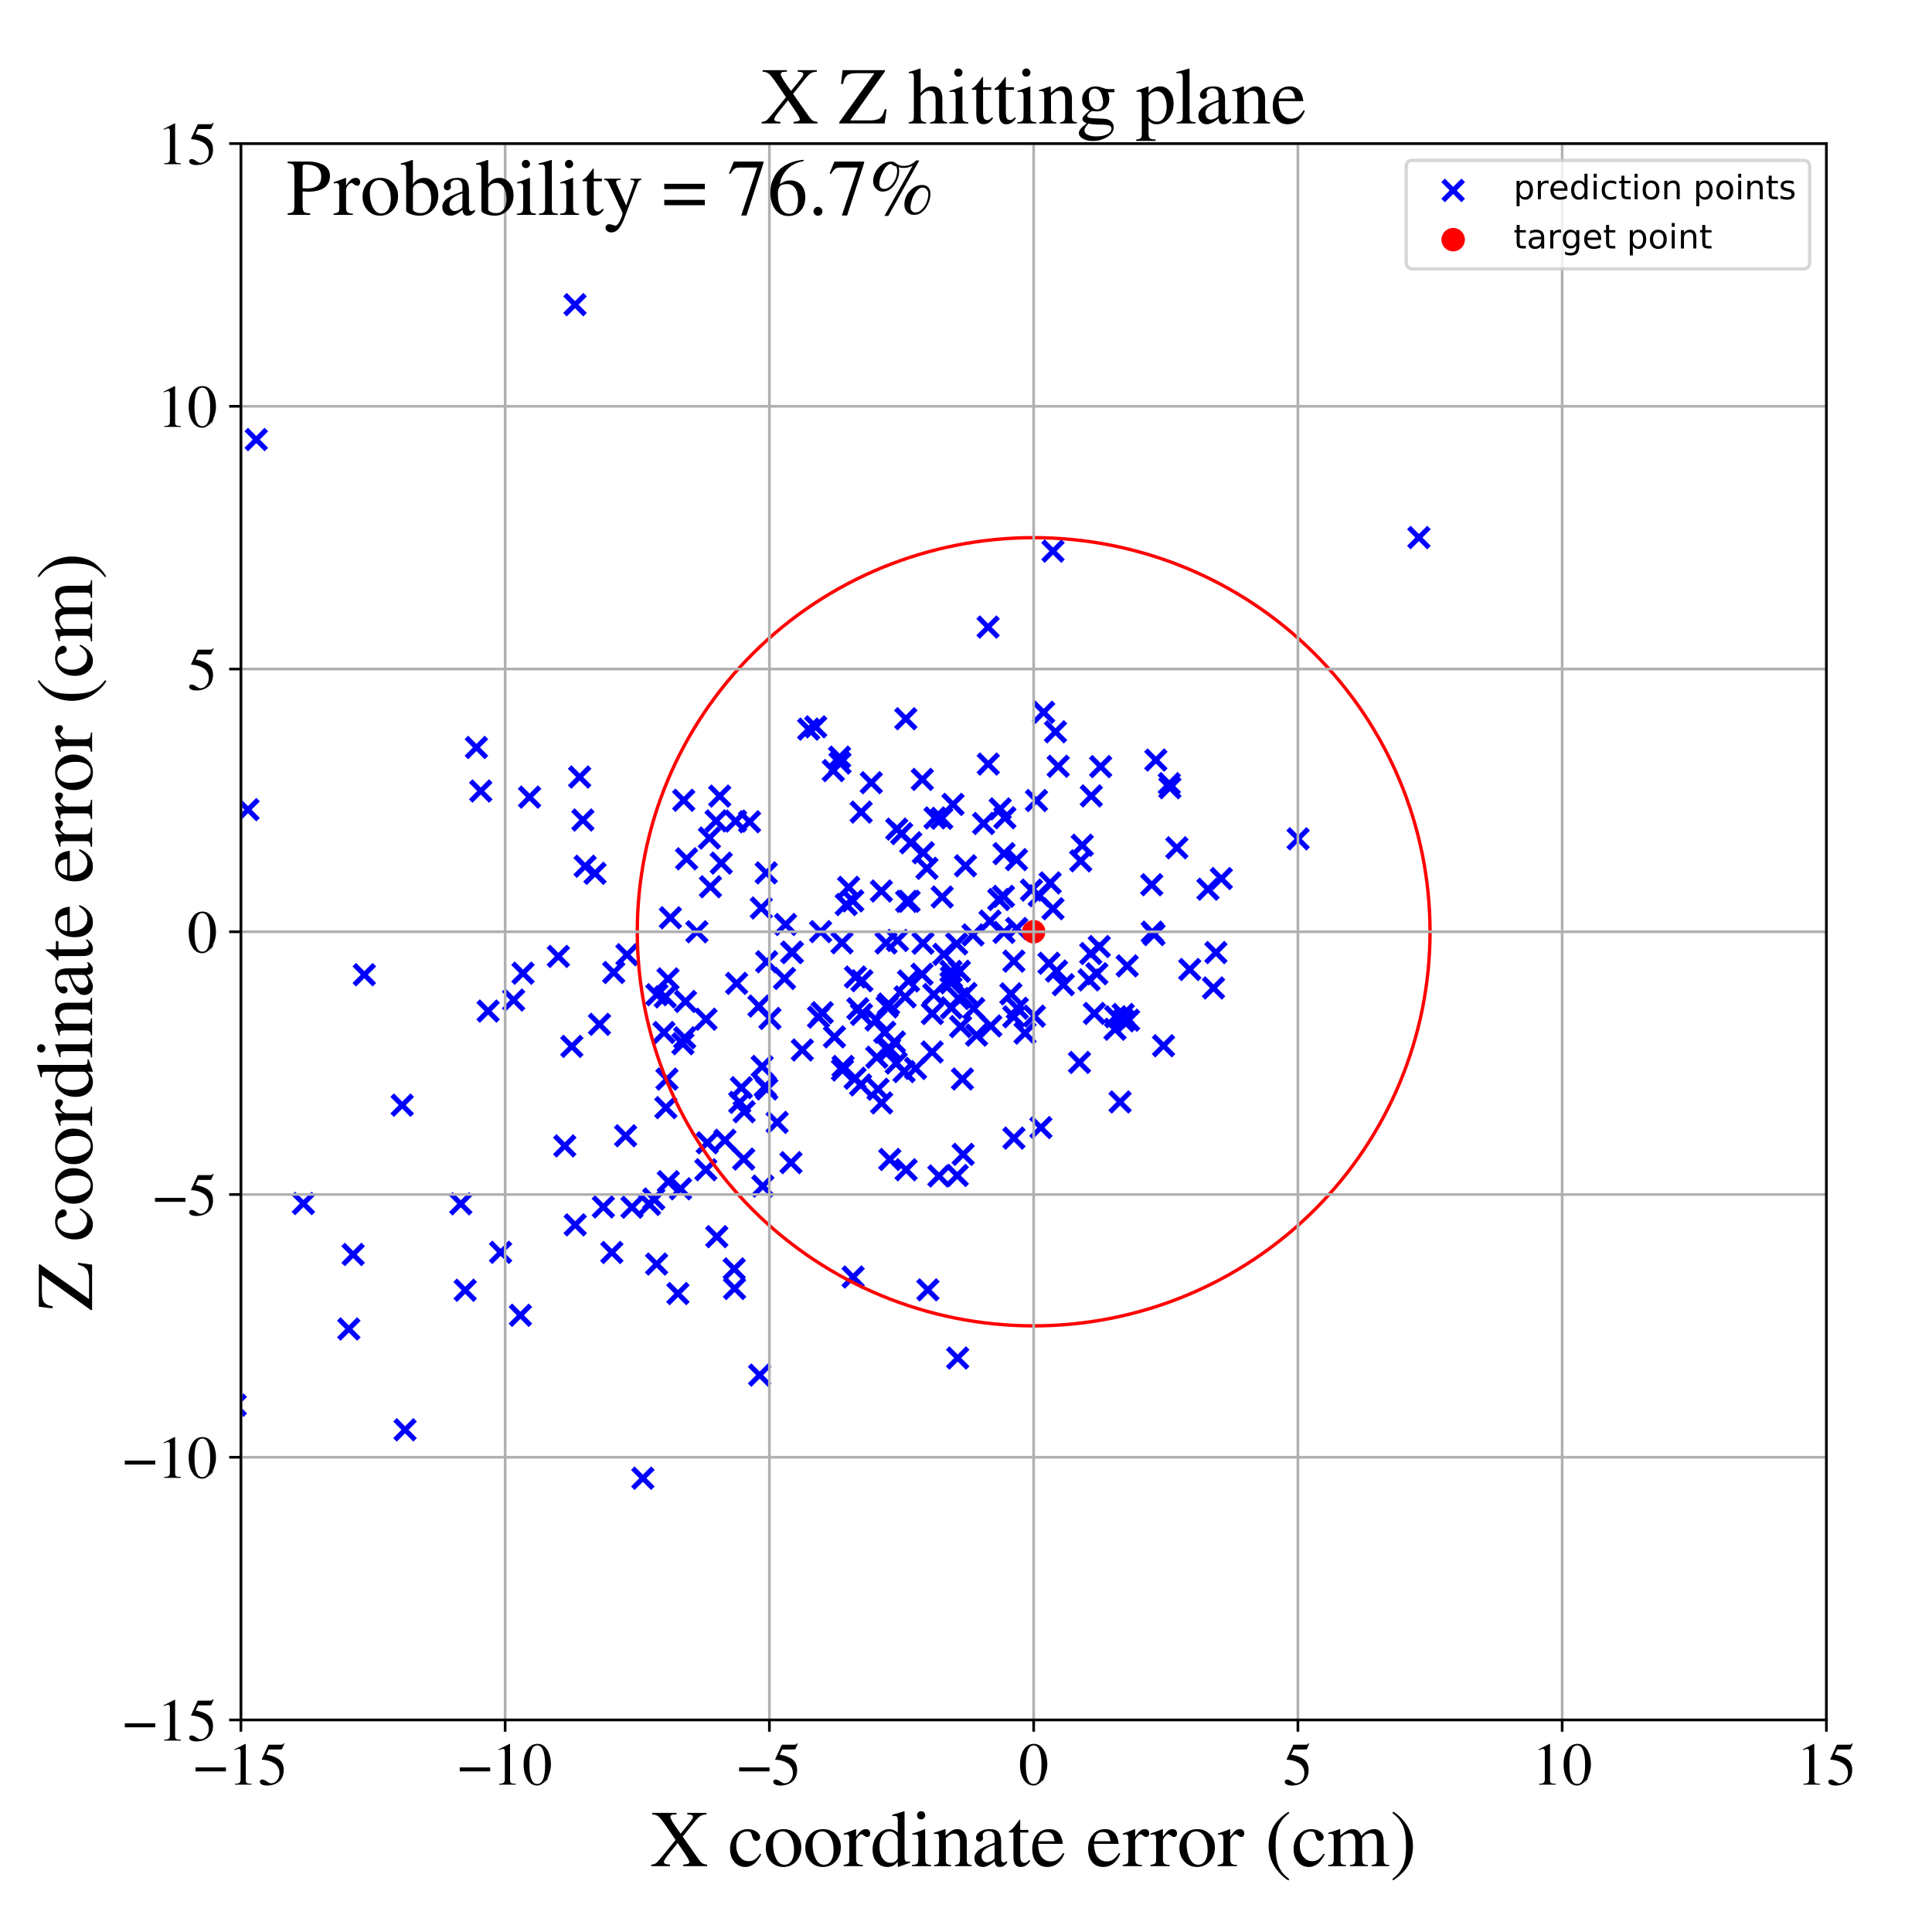 <?xml version="1.0" encoding="utf-8" standalone="no"?>
<!DOCTYPE svg PUBLIC "-//W3C//DTD SVG 1.1//EN"
  "http://www.w3.org/Graphics/SVG/1.1/DTD/svg11.dtd">
<!-- Created with matplotlib (https://matplotlib.org/) -->
<svg height="576pt" version="1.1" viewBox="0 0 576 576" width="576pt" xmlns="http://www.w3.org/2000/svg" xmlns:xlink="http://www.w3.org/1999/xlink">
 <defs>
  <style type="text/css">
*{stroke-linecap:butt;stroke-linejoin:round;}
  </style>
 </defs>
 <g id="figure_1">
  <g id="patch_1">
   <path d="M 0 576 
L 576 576 
L 576 0 
L 0 0 
z
" style="fill:#ffffff;"/>
  </g>
  <g id="axes_1">
   <g id="patch_2">
    <path d="M 71.822 512.784 
L 544.52 512.784 
L 544.52 42.802 
L 71.822 42.802 
z
" style="fill:#ffffff;"/>
   </g>
   <g id="PathCollection_1">
    <defs>
     <path d="M -3 3 
L 3 -3 
M -3 -3 
L 3 3 
" id="mfe0330f0bb" style="stroke:#0000ff;stroke-width:1.5;"/>
    </defs>
    <g clip-path="url(#pa79d342e45)">
     <use style="fill:#0000ff;stroke:#0000ff;stroke-width:1.5;" x="261.774" xlink:href="#mfe0330f0bb" y="324.746"/>
     <use style="fill:#0000ff;stroke:#0000ff;stroke-width:1.5;" x="137.387" xlink:href="#mfe0330f0bb" y="358.904"/>
     <use style="fill:#0000ff;stroke:#0000ff;stroke-width:1.5;" x="294.589" xlink:href="#mfe0330f0bb" y="186.959"/>
     <use style="fill:#0000ff;stroke:#0000ff;stroke-width:1.5;" x="332.607" xlink:href="#mfe0330f0bb" y="303.127"/>
     <use style="fill:#0000ff;stroke:#0000ff;stroke-width:1.5;" x="344.602" xlink:href="#mfe0330f0bb" y="226.603"/>
     <use style="fill:#0000ff;stroke:#0000ff;stroke-width:1.5;" x="210.445" xlink:href="#mfe0330f0bb" y="348.75"/>
     <use style="fill:#0000ff;stroke:#0000ff;stroke-width:1.5;" x="38.638" xlink:href="#mfe0330f0bb" y="342.178"/>
     <use style="fill:#0000ff;stroke:#0000ff;stroke-width:1.5;" x="219.609" xlink:href="#mfe0330f0bb" y="293.18"/>
     <use style="fill:#0000ff;stroke:#0000ff;stroke-width:1.5;" x="188.407" xlink:href="#mfe0330f0bb" y="359.929"/>
     <use style="fill:#0000ff;stroke:#0000ff;stroke-width:1.5;" x="317.015" xlink:href="#mfe0330f0bb" y="293.575"/>
     <use style="fill:#0000ff;stroke:#0000ff;stroke-width:1.5;" x="168.376" xlink:href="#mfe0330f0bb" y="341.643"/>
     <use style="fill:#0000ff;stroke:#0000ff;stroke-width:1.5;" x="334.873" xlink:href="#mfe0330f0bb" y="302.452"/>
     <use style="fill:#0000ff;stroke:#0000ff;stroke-width:1.5;" x="199.16" xlink:href="#mfe0330f0bb" y="291.842"/>
     <use style="fill:#0000ff;stroke:#0000ff;stroke-width:1.5;" x="265.197" xlink:href="#mfe0330f0bb" y="312.665"/>
     <use style="fill:#0000ff;stroke:#0000ff;stroke-width:1.5;" x="245.14" xlink:href="#mfe0330f0bb" y="301.913"/>
     <use style="fill:#0000ff;stroke:#0000ff;stroke-width:1.5;" x="103.999" xlink:href="#mfe0330f0bb" y="396.222"/>
     <use style="fill:#0000ff;stroke:#0000ff;stroke-width:1.5;" x="229.552" xlink:href="#mfe0330f0bb" y="303.64"/>
     <use style="fill:#0000ff;stroke:#0000ff;stroke-width:1.5;" x="295.15" xlink:href="#mfe0330f0bb" y="274.614"/>
     <use style="fill:#0000ff;stroke:#0000ff;stroke-width:1.5;" x="198.519" xlink:href="#mfe0330f0bb" y="330.231"/>
     <use style="fill:#0000ff;stroke:#0000ff;stroke-width:1.5;" x="328.148" xlink:href="#mfe0330f0bb" y="228.559"/>
     <use style="fill:#0000ff;stroke:#0000ff;stroke-width:1.5;" x="241.095" xlink:href="#mfe0330f0bb" y="217.381"/>
     <use style="fill:#0000ff;stroke:#0000ff;stroke-width:1.5;" x="283.516" xlink:href="#mfe0330f0bb" y="289.602"/>
     <use style="fill:#0000ff;stroke:#0000ff;stroke-width:1.5;" x="254.932" xlink:href="#mfe0330f0bb" y="321.461"/>
     <use style="fill:#0000ff;stroke:#0000ff;stroke-width:1.5;" x="221.858" xlink:href="#mfe0330f0bb" y="331.434"/>
     <use style="fill:#0000ff;stroke:#0000ff;stroke-width:1.5;" x="332.42" xlink:href="#mfe0330f0bb" y="306.854"/>
     <use style="fill:#0000ff;stroke:#0000ff;stroke-width:1.5;" x="198.844" xlink:href="#mfe0330f0bb" y="321.724"/>
     <use style="fill:#0000ff;stroke:#0000ff;stroke-width:1.5;" x="387.011" xlink:href="#mfe0330f0bb" y="250.09"/>
     <use style="fill:#0000ff;stroke:#0000ff;stroke-width:1.5;" x="324.682" xlink:href="#mfe0330f0bb" y="292.148"/>
     <use style="fill:#0000ff;stroke:#0000ff;stroke-width:1.5;" x="204.123" xlink:href="#mfe0330f0bb" y="309.402"/>
     <use style="fill:#0000ff;stroke:#0000ff;stroke-width:1.5;" x="216.122" xlink:href="#mfe0330f0bb" y="339.955"/>
     <use style="fill:#0000ff;stroke:#0000ff;stroke-width:1.5;" x="271.04" xlink:href="#mfe0330f0bb" y="268.692"/>
     <use style="fill:#0000ff;stroke:#0000ff;stroke-width:1.5;" x="278.771" xlink:href="#mfe0330f0bb" y="243.852"/>
     <use style="fill:#0000ff;stroke:#0000ff;stroke-width:1.5;" x="256.745" xlink:href="#mfe0330f0bb" y="242.112"/>
     <use style="fill:#0000ff;stroke:#0000ff;stroke-width:1.5;" x="299.589" xlink:href="#mfe0330f0bb" y="243.804"/>
     <use style="fill:#0000ff;stroke:#0000ff;stroke-width:1.5;" x="218.999" xlink:href="#mfe0330f0bb" y="384.144"/>
     <use style="fill:#0000ff;stroke:#0000ff;stroke-width:1.5;" x="226.971" xlink:href="#mfe0330f0bb" y="270.707"/>
     <use style="fill:#0000ff;stroke:#0000ff;stroke-width:1.5;" x="122.632" xlink:href="#mfe0330f0bb" y="-1"/>
     <use style="fill:#0000ff;stroke:#0000ff;stroke-width:1.5;" x="130.099" xlink:href="#mfe0330f0bb" y="-1"/>
     <use style="fill:#0000ff;stroke:#0000ff;stroke-width:1.5;" x="256.959" xlink:href="#mfe0330f0bb" y="292.402"/>
     <use style="fill:#0000ff;stroke:#0000ff;stroke-width:1.5;" x="266.664" xlink:href="#mfe0330f0bb" y="310.664"/>
     <use style="fill:#0000ff;stroke:#0000ff;stroke-width:1.5;" x="280.777" xlink:href="#mfe0330f0bb" y="243.966"/>
     <use style="fill:#0000ff;stroke:#0000ff;stroke-width:1.5;" x="182.972" xlink:href="#mfe0330f0bb" y="289.935"/>
     <use style="fill:#0000ff;stroke:#0000ff;stroke-width:1.5;" x="281.38" xlink:href="#mfe0330f0bb" y="284.524"/>
     <use style="fill:#0000ff;stroke:#0000ff;stroke-width:1.5;" x="204.368" xlink:href="#mfe0330f0bb" y="298.568"/>
     <use style="fill:#0000ff;stroke:#0000ff;stroke-width:1.5;" x="195.76" xlink:href="#mfe0330f0bb" y="376.858"/>
     <use style="fill:#0000ff;stroke:#0000ff;stroke-width:1.5;" x="252.296" xlink:href="#mfe0330f0bb" y="269.686"/>
     <use style="fill:#0000ff;stroke:#0000ff;stroke-width:1.5;" x="155.15" xlink:href="#mfe0330f0bb" y="392.135"/>
     <use style="fill:#0000ff;stroke:#0000ff;stroke-width:1.5;" x="228.598" xlink:href="#mfe0330f0bb" y="324.661"/>
     <use style="fill:#0000ff;stroke:#0000ff;stroke-width:1.5;" x="199.872" xlink:href="#mfe0330f0bb" y="273.623"/>
     <use style="fill:#0000ff;stroke:#0000ff;stroke-width:1.5;" x="270.301" xlink:href="#mfe0330f0bb" y="268.737"/>
     <use style="fill:#0000ff;stroke:#0000ff;stroke-width:1.5;" x="228.145" xlink:href="#mfe0330f0bb" y="323.892"/>
     <use style="fill:#0000ff;stroke:#0000ff;stroke-width:1.5;" x="270.879" xlink:href="#mfe0330f0bb" y="292.46"/>
     <use style="fill:#0000ff;stroke:#0000ff;stroke-width:1.5;" x="280.901" xlink:href="#mfe0330f0bb" y="267.425"/>
     <use style="fill:#0000ff;stroke:#0000ff;stroke-width:1.5;" x="348.603" xlink:href="#mfe0330f0bb" y="233.635"/>
     <use style="fill:#0000ff;stroke:#0000ff;stroke-width:1.5;" x="191.657" xlink:href="#mfe0330f0bb" y="440.711"/>
     <use style="fill:#0000ff;stroke:#0000ff;stroke-width:1.5;" x="228.441" xlink:href="#mfe0330f0bb" y="260.238"/>
     <use style="fill:#0000ff;stroke:#0000ff;stroke-width:1.5;" x="274.893" xlink:href="#mfe0330f0bb" y="290.462"/>
     <use style="fill:#0000ff;stroke:#0000ff;stroke-width:1.5;" x="264.162" xlink:href="#mfe0330f0bb" y="281.128"/>
     <use style="fill:#0000ff;stroke:#0000ff;stroke-width:1.5;" x="210.476" xlink:href="#mfe0330f0bb" y="303.869"/>
     <use style="fill:#0000ff;stroke:#0000ff;stroke-width:1.5;" x="253.01" xlink:href="#mfe0330f0bb" y="264.548"/>
     <use style="fill:#0000ff;stroke:#0000ff;stroke-width:1.5;" x="283.65" xlink:href="#mfe0330f0bb" y="300.476"/>
     <use style="fill:#0000ff;stroke:#0000ff;stroke-width:1.5;" x="157.881" xlink:href="#mfe0330f0bb" y="237.65"/>
     <use style="fill:#0000ff;stroke:#0000ff;stroke-width:1.5;" x="276.638" xlink:href="#mfe0330f0bb" y="384.556"/>
     <use style="fill:#0000ff;stroke:#0000ff;stroke-width:1.5;" x="313.934" xlink:href="#mfe0330f0bb" y="270.921"/>
     <use style="fill:#0000ff;stroke:#0000ff;stroke-width:1.5;" x="343.378" xlink:href="#mfe0330f0bb" y="263.768"/>
     <use style="fill:#0000ff;stroke:#0000ff;stroke-width:1.5;" x="198.339" xlink:href="#mfe0330f0bb" y="297.212"/>
     <use style="fill:#0000ff;stroke:#0000ff;stroke-width:1.5;" x="256.839" xlink:href="#mfe0330f0bb" y="302.429"/>
     <use style="fill:#0000ff;stroke:#0000ff;stroke-width:1.5;" x="301.381" xlink:href="#mfe0330f0bb" y="296.306"/>
     <use style="fill:#0000ff;stroke:#0000ff;stroke-width:1.5;" x="350.863" xlink:href="#mfe0330f0bb" y="252.76"/>
     <use style="fill:#0000ff;stroke:#0000ff;stroke-width:1.5;" x="254.235" xlink:href="#mfe0330f0bb" y="268.579"/>
     <use style="fill:#0000ff;stroke:#0000ff;stroke-width:1.5;" x="361.784" xlink:href="#mfe0330f0bb" y="294.55"/>
     <use style="fill:#0000ff;stroke:#0000ff;stroke-width:1.5;" x="286.936" xlink:href="#mfe0330f0bb" y="321.687"/>
     <use style="fill:#0000ff;stroke:#0000ff;stroke-width:1.5;" x="277.961" xlink:href="#mfe0330f0bb" y="302.177"/>
     <use style="fill:#0000ff;stroke:#0000ff;stroke-width:1.5;" x="145.523" xlink:href="#mfe0330f0bb" y="301.439"/>
     <use style="fill:#0000ff;stroke:#0000ff;stroke-width:1.5;" x="285.377" xlink:href="#mfe0330f0bb" y="350.451"/>
     <use style="fill:#0000ff;stroke:#0000ff;stroke-width:1.5;" x="199.249" xlink:href="#mfe0330f0bb" y="352.304"/>
     <use style="fill:#0000ff;stroke:#0000ff;stroke-width:1.5;" x="346.895" xlink:href="#mfe0330f0bb" y="311.771"/>
     <use style="fill:#0000ff;stroke:#0000ff;stroke-width:1.5;" x="211.807" xlink:href="#mfe0330f0bb" y="264.376"/>
     <use style="fill:#0000ff;stroke:#0000ff;stroke-width:1.5;" x="142.035" xlink:href="#mfe0330f0bb" y="222.856"/>
     <use style="fill:#0000ff;stroke:#0000ff;stroke-width:1.5;" x="261.192" xlink:href="#mfe0330f0bb" y="304.085"/>
     <use style="fill:#0000ff;stroke:#0000ff;stroke-width:1.5;" x="279.916" xlink:href="#mfe0330f0bb" y="350.6"/>
     <use style="fill:#0000ff;stroke:#0000ff;stroke-width:1.5;" x="262.852" xlink:href="#mfe0330f0bb" y="328.824"/>
     <use style="fill:#0000ff;stroke:#0000ff;stroke-width:1.5;" x="299.176" xlink:href="#mfe0330f0bb" y="267.236"/>
     <use style="fill:#0000ff;stroke:#0000ff;stroke-width:1.5;" x="166.474" xlink:href="#mfe0330f0bb" y="285.138"/>
     <use style="fill:#0000ff;stroke:#0000ff;stroke-width:1.5;" x="143.329" xlink:href="#mfe0330f0bb" y="235.833"/>
     <use style="fill:#0000ff;stroke:#0000ff;stroke-width:1.5;" x="348.784" xlink:href="#mfe0330f0bb" y="234.856"/>
     <use style="fill:#0000ff;stroke:#0000ff;stroke-width:1.5;" x="271.522" xlink:href="#mfe0330f0bb" y="251.268"/>
     <use style="fill:#0000ff;stroke:#0000ff;stroke-width:1.5;" x="261.402" xlink:href="#mfe0330f0bb" y="315.202"/>
     <use style="fill:#0000ff;stroke:#0000ff;stroke-width:1.5;" x="291.15" xlink:href="#mfe0330f0bb" y="308.618"/>
     <use style="fill:#0000ff;stroke:#0000ff;stroke-width:1.5;" x="108.614" xlink:href="#mfe0330f0bb" y="290.594"/>
     <use style="fill:#0000ff;stroke:#0000ff;stroke-width:1.5;" x="227.424" xlink:href="#mfe0330f0bb" y="353.619"/>
     <use style="fill:#0000ff;stroke:#0000ff;stroke-width:1.5;" x="172.817" xlink:href="#mfe0330f0bb" y="231.662"/>
     <use style="fill:#0000ff;stroke:#0000ff;stroke-width:1.5;" x="326.27" xlink:href="#mfe0330f0bb" y="302.144"/>
     <use style="fill:#0000ff;stroke:#0000ff;stroke-width:1.5;" x="290.306" xlink:href="#mfe0330f0bb" y="300.708"/>
     <use style="fill:#0000ff;stroke:#0000ff;stroke-width:1.5;" x="290.081" xlink:href="#mfe0330f0bb" y="278.737"/>
     <use style="fill:#0000ff;stroke:#0000ff;stroke-width:1.5;" x="231.7" xlink:href="#mfe0330f0bb" y="334.628"/>
     <use style="fill:#0000ff;stroke:#0000ff;stroke-width:1.5;" x="173.78" xlink:href="#mfe0330f0bb" y="244.48"/>
     <use style="fill:#0000ff;stroke:#0000ff;stroke-width:1.5;" x="256.565" xlink:href="#mfe0330f0bb" y="323.449"/>
     <use style="fill:#0000ff;stroke:#0000ff;stroke-width:1.5;" x="336.059" xlink:href="#mfe0330f0bb" y="287.964"/>
     <use style="fill:#0000ff;stroke:#0000ff;stroke-width:1.5;" x="308.379" xlink:href="#mfe0330f0bb" y="302.948"/>
     <use style="fill:#0000ff;stroke:#0000ff;stroke-width:1.5;" x="244.035" xlink:href="#mfe0330f0bb" y="303.239"/>
     <use style="fill:#0000ff;stroke:#0000ff;stroke-width:1.5;" x="254.347" xlink:href="#mfe0330f0bb" y="380.725"/>
     <use style="fill:#0000ff;stroke:#0000ff;stroke-width:1.5;" x="264.461" xlink:href="#mfe0330f0bb" y="300.191"/>
     <use style="fill:#0000ff;stroke:#0000ff;stroke-width:1.5;" x="197.957" xlink:href="#mfe0330f0bb" y="307.83"/>
     <use style="fill:#0000ff;stroke:#0000ff;stroke-width:1.5;" x="236.017" xlink:href="#mfe0330f0bb" y="283.914"/>
     <use style="fill:#0000ff;stroke:#0000ff;stroke-width:1.5;" x="293.247" xlink:href="#mfe0330f0bb" y="245.513"/>
     <use style="fill:#0000ff;stroke:#0000ff;stroke-width:1.5;" x="303.302" xlink:href="#mfe0330f0bb" y="300.609"/>
     <use style="fill:#0000ff;stroke:#0000ff;stroke-width:1.5;" x="59.117" xlink:href="#mfe0330f0bb" y="25.369"/>
     <use style="fill:#0000ff;stroke:#0000ff;stroke-width:1.5;" x="302.273" xlink:href="#mfe0330f0bb" y="286.548"/>
     <use style="fill:#0000ff;stroke:#0000ff;stroke-width:1.5;" x="251.354" xlink:href="#mfe0330f0bb" y="317.944"/>
     <use style="fill:#0000ff;stroke:#0000ff;stroke-width:1.5;" x="259.759" xlink:href="#mfe0330f0bb" y="233.354"/>
     <use style="fill:#0000ff;stroke:#0000ff;stroke-width:1.5;" x="274.978" xlink:href="#mfe0330f0bb" y="232.373"/>
     <use style="fill:#0000ff;stroke:#0000ff;stroke-width:1.5;" x="285.785" xlink:href="#mfe0330f0bb" y="297.698"/>
     <use style="fill:#0000ff;stroke:#0000ff;stroke-width:1.5;" x="235.822" xlink:href="#mfe0330f0bb" y="346.631"/>
     <use style="fill:#0000ff;stroke:#0000ff;stroke-width:1.5;" x="202.89" xlink:href="#mfe0330f0bb" y="354.422"/>
     <use style="fill:#0000ff;stroke:#0000ff;stroke-width:1.5;" x="119.915" xlink:href="#mfe0330f0bb" y="329.491"/>
     <use style="fill:#0000ff;stroke:#0000ff;stroke-width:1.5;" x="218.896" xlink:href="#mfe0330f0bb" y="378.309"/>
     <use style="fill:#0000ff;stroke:#0000ff;stroke-width:1.5;" x="155.926" xlink:href="#mfe0330f0bb" y="290.153"/>
     <use style="fill:#0000ff;stroke:#0000ff;stroke-width:1.5;" x="302.238" xlink:href="#mfe0330f0bb" y="303.134"/>
     <use style="fill:#0000ff;stroke:#0000ff;stroke-width:1.5;" x="364.114" xlink:href="#mfe0330f0bb" y="261.93"/>
     <use style="fill:#0000ff;stroke:#0000ff;stroke-width:1.5;" x="211.504" xlink:href="#mfe0330f0bb" y="249.852"/>
     <use style="fill:#0000ff;stroke:#0000ff;stroke-width:1.5;" x="269.841" xlink:href="#mfe0330f0bb" y="297.207"/>
     <use style="fill:#0000ff;stroke:#0000ff;stroke-width:1.5;" x="299.323" xlink:href="#mfe0330f0bb" y="277.977"/>
     <use style="fill:#0000ff;stroke:#0000ff;stroke-width:1.5;" x="325.357" xlink:href="#mfe0330f0bb" y="237.293"/>
     <use style="fill:#0000ff;stroke:#0000ff;stroke-width:1.5;" x="267.554" xlink:href="#mfe0330f0bb" y="280.381"/>
     <use style="fill:#0000ff;stroke:#0000ff;stroke-width:1.5;" x="267.199" xlink:href="#mfe0330f0bb" y="316.937"/>
     <use style="fill:#0000ff;stroke:#0000ff;stroke-width:1.5;" x="269.535" xlink:href="#mfe0330f0bb" y="319.473"/>
     <use style="fill:#0000ff;stroke:#0000ff;stroke-width:1.5;" x="251.172" xlink:href="#mfe0330f0bb" y="319.013"/>
     <use style="fill:#0000ff;stroke:#0000ff;stroke-width:1.5;" x="186.913" xlink:href="#mfe0330f0bb" y="284.643"/>
     <use style="fill:#0000ff;stroke:#0000ff;stroke-width:1.5;" x="327.737" xlink:href="#mfe0330f0bb" y="282.202"/>
     <use style="fill:#0000ff;stroke:#0000ff;stroke-width:1.5;" x="307.517" xlink:href="#mfe0330f0bb" y="265.372"/>
     <use style="fill:#0000ff;stroke:#0000ff;stroke-width:1.5;" x="221.723" xlink:href="#mfe0330f0bb" y="345.565"/>
     <use style="fill:#0000ff;stroke:#0000ff;stroke-width:1.5;" x="275.277" xlink:href="#mfe0330f0bb" y="254.236"/>
     <use style="fill:#0000ff;stroke:#0000ff;stroke-width:1.5;" x="149.239" xlink:href="#mfe0330f0bb" y="373.364"/>
     <use style="fill:#0000ff;stroke:#0000ff;stroke-width:1.5;" x="177.395" xlink:href="#mfe0330f0bb" y="260.37"/>
     <use style="fill:#0000ff;stroke:#0000ff;stroke-width:1.5;" x="73.943" xlink:href="#mfe0330f0bb" y="241.39"/>
     <use style="fill:#0000ff;stroke:#0000ff;stroke-width:1.5;" x="255.762" xlink:href="#mfe0330f0bb" y="300.724"/>
     <use style="fill:#0000ff;stroke:#0000ff;stroke-width:1.5;" x="286.034" xlink:href="#mfe0330f0bb" y="289.568"/>
     <use style="fill:#0000ff;stroke:#0000ff;stroke-width:1.5;" x="303.047" xlink:href="#mfe0330f0bb" y="256.288"/>
     <use style="fill:#0000ff;stroke:#0000ff;stroke-width:1.5;" x="333.933" xlink:href="#mfe0330f0bb" y="328.535"/>
     <use style="fill:#0000ff;stroke:#0000ff;stroke-width:1.5;" x="362.51" xlink:href="#mfe0330f0bb" y="283.997"/>
     <use style="fill:#0000ff;stroke:#0000ff;stroke-width:1.5;" x="178.73" xlink:href="#mfe0330f0bb" y="305.39"/>
     <use style="fill:#0000ff;stroke:#0000ff;stroke-width:1.5;" x="153.131" xlink:href="#mfe0330f0bb" y="298.154"/>
     <use style="fill:#0000ff;stroke:#0000ff;stroke-width:1.5;" x="228.57" xlink:href="#mfe0330f0bb" y="286.738"/>
     <use style="fill:#0000ff;stroke:#0000ff;stroke-width:1.5;" x="309.846" xlink:href="#mfe0330f0bb" y="267.029"/>
     <use style="fill:#0000ff;stroke:#0000ff;stroke-width:1.5;" x="210.863" xlink:href="#mfe0330f0bb" y="340.716"/>
     <use style="fill:#0000ff;stroke:#0000ff;stroke-width:1.5;" x="243.192" xlink:href="#mfe0330f0bb" y="216.695"/>
     <use style="fill:#0000ff;stroke:#0000ff;stroke-width:1.5;" x="223.468" xlink:href="#mfe0330f0bb" y="244.998"/>
     <use style="fill:#0000ff;stroke:#0000ff;stroke-width:1.5;" x="263.763" xlink:href="#mfe0330f0bb" y="307.755"/>
     <use style="fill:#0000ff;stroke:#0000ff;stroke-width:1.5;" x="299.332" xlink:href="#mfe0330f0bb" y="254.504"/>
     <use style="fill:#0000ff;stroke:#0000ff;stroke-width:1.5;" x="213.704" xlink:href="#mfe0330f0bb" y="368.688"/>
     <use style="fill:#0000ff;stroke:#0000ff;stroke-width:1.5;" x="309.012" xlink:href="#mfe0330f0bb" y="238.67"/>
     <use style="fill:#0000ff;stroke:#0000ff;stroke-width:1.5;" x="255.038" xlink:href="#mfe0330f0bb" y="291.283"/>
     <use style="fill:#0000ff;stroke:#0000ff;stroke-width:1.5;" x="239.197" xlink:href="#mfe0330f0bb" y="313.041"/>
     <use style="fill:#0000ff;stroke:#0000ff;stroke-width:1.5;" x="226.265" xlink:href="#mfe0330f0bb" y="299.947"/>
     <use style="fill:#0000ff;stroke:#0000ff;stroke-width:1.5;" x="294.635" xlink:href="#mfe0330f0bb" y="227.794"/>
     <use style="fill:#0000ff;stroke:#0000ff;stroke-width:1.5;" x="311.15" xlink:href="#mfe0330f0bb" y="212.364"/>
     <use style="fill:#0000ff;stroke:#0000ff;stroke-width:1.5;" x="268.826" xlink:href="#mfe0330f0bb" y="248.518"/>
     <use style="fill:#0000ff;stroke:#0000ff;stroke-width:1.5;" x="138.696" xlink:href="#mfe0330f0bb" y="384.672"/>
     <use style="fill:#0000ff;stroke:#0000ff;stroke-width:1.5;" x="423.021" xlink:href="#mfe0330f0bb" y="160.263"/>
     <use style="fill:#0000ff;stroke:#0000ff;stroke-width:1.5;" x="343.529" xlink:href="#mfe0330f0bb" y="277.907"/>
     <use style="fill:#0000ff;stroke:#0000ff;stroke-width:1.5;" x="251.028" xlink:href="#mfe0330f0bb" y="281.081"/>
     <use style="fill:#0000ff;stroke:#0000ff;stroke-width:1.5;" x="219.3" xlink:href="#mfe0330f0bb" y="244.802"/>
     <use style="fill:#0000ff;stroke:#0000ff;stroke-width:1.5;" x="90.454" xlink:href="#mfe0330f0bb" y="358.818"/>
     <use style="fill:#0000ff;stroke:#0000ff;stroke-width:1.5;" x="313.091" xlink:href="#mfe0330f0bb" y="263.23"/>
     <use style="fill:#0000ff;stroke:#0000ff;stroke-width:1.5;" x="275.178" xlink:href="#mfe0330f0bb" y="281.204"/>
     <use style="fill:#0000ff;stroke:#0000ff;stroke-width:1.5;" x="204.698" xlink:href="#mfe0330f0bb" y="256.049"/>
     <use style="fill:#0000ff;stroke:#0000ff;stroke-width:1.5;" x="264.926" xlink:href="#mfe0330f0bb" y="313.263"/>
     <use style="fill:#0000ff;stroke:#0000ff;stroke-width:1.5;" x="226.475" xlink:href="#mfe0330f0bb" y="409.971"/>
     <use style="fill:#0000ff;stroke:#0000ff;stroke-width:1.5;" x="234.195" xlink:href="#mfe0330f0bb" y="275.623"/>
     <use style="fill:#0000ff;stroke:#0000ff;stroke-width:1.5;" x="354.706" xlink:href="#mfe0330f0bb" y="289.038"/>
     <use style="fill:#0000ff;stroke:#0000ff;stroke-width:1.5;" x="265.274" xlink:href="#mfe0330f0bb" y="345.676"/>
     <use style="fill:#0000ff;stroke:#0000ff;stroke-width:1.5;" x="203.598" xlink:href="#mfe0330f0bb" y="311.176"/>
     <use style="fill:#0000ff;stroke:#0000ff;stroke-width:1.5;" x="278.387" xlink:href="#mfe0330f0bb" y="296.485"/>
     <use style="fill:#0000ff;stroke:#0000ff;stroke-width:1.5;" x="171.432" xlink:href="#mfe0330f0bb" y="90.83"/>
     <use style="fill:#0000ff;stroke:#0000ff;stroke-width:1.5;" x="-1" xlink:href="#mfe0330f0bb" y="230.194"/>
     <use style="fill:#0000ff;stroke:#0000ff;stroke-width:1.5;" x="-1" xlink:href="#mfe0330f0bb" y="326.48"/>
     <use style="fill:#0000ff;stroke:#0000ff;stroke-width:1.5;" x="327.014" xlink:href="#mfe0330f0bb" y="290.306"/>
     <use style="fill:#0000ff;stroke:#0000ff;stroke-width:1.5;" x="174.443" xlink:href="#mfe0330f0bb" y="258.259"/>
     <use style="fill:#0000ff;stroke:#0000ff;stroke-width:1.5;" x="297.778" xlink:href="#mfe0330f0bb" y="268.172"/>
     <use style="fill:#0000ff;stroke:#0000ff;stroke-width:1.5;" x="194.91" xlink:href="#mfe0330f0bb" y="357.452"/>
     <use style="fill:#0000ff;stroke:#0000ff;stroke-width:1.5;" x="298.194" xlink:href="#mfe0330f0bb" y="241.158"/>
     <use style="fill:#0000ff;stroke:#0000ff;stroke-width:1.5;" x="314.989" xlink:href="#mfe0330f0bb" y="289.505"/>
     <use style="fill:#0000ff;stroke:#0000ff;stroke-width:1.5;" x="236.24" xlink:href="#mfe0330f0bb" y="283.971"/>
     <use style="fill:#0000ff;stroke:#0000ff;stroke-width:1.5;" x="303.106" xlink:href="#mfe0330f0bb" y="276.81"/>
     <use style="fill:#0000ff;stroke:#0000ff;stroke-width:1.5;" x="285.518" xlink:href="#mfe0330f0bb" y="404.881"/>
     <use style="fill:#0000ff;stroke:#0000ff;stroke-width:1.5;" x="272.956" xlink:href="#mfe0330f0bb" y="318.539"/>
     <use style="fill:#0000ff;stroke:#0000ff;stroke-width:1.5;" x="284.127" xlink:href="#mfe0330f0bb" y="239.816"/>
     <use style="fill:#0000ff;stroke:#0000ff;stroke-width:1.5;" x="285.217" xlink:href="#mfe0330f0bb" y="281.38"/>
     <use style="fill:#0000ff;stroke:#0000ff;stroke-width:1.5;" x="202.11" xlink:href="#mfe0330f0bb" y="385.653"/>
     <use style="fill:#0000ff;stroke:#0000ff;stroke-width:1.5;" x="70.132" xlink:href="#mfe0330f0bb" y="418.933"/>
     <use style="fill:#0000ff;stroke:#0000ff;stroke-width:1.5;" x="287.157" xlink:href="#mfe0330f0bb" y="344.161"/>
     <use style="fill:#0000ff;stroke:#0000ff;stroke-width:1.5;" x="227.234" xlink:href="#mfe0330f0bb" y="317.941"/>
     <use style="fill:#0000ff;stroke:#0000ff;stroke-width:1.5;" x="250.304" xlink:href="#mfe0330f0bb" y="225.726"/>
     <use style="fill:#0000ff;stroke:#0000ff;stroke-width:1.5;" x="313.933" xlink:href="#mfe0330f0bb" y="164.312"/>
     <use style="fill:#0000ff;stroke:#0000ff;stroke-width:1.5;" x="270.145" xlink:href="#mfe0330f0bb" y="348.753"/>
     <use style="fill:#0000ff;stroke:#0000ff;stroke-width:1.5;" x="334.975" xlink:href="#mfe0330f0bb" y="304.34"/>
     <use style="fill:#0000ff;stroke:#0000ff;stroke-width:1.5;" x="325.191" xlink:href="#mfe0330f0bb" y="284.276"/>
     <use style="fill:#0000ff;stroke:#0000ff;stroke-width:1.5;" x="344.048" xlink:href="#mfe0330f0bb" y="278.633"/>
     <use style="fill:#0000ff;stroke:#0000ff;stroke-width:1.5;" x="179.882" xlink:href="#mfe0330f0bb" y="359.834"/>
     <use style="fill:#0000ff;stroke:#0000ff;stroke-width:1.5;" x="287.841" xlink:href="#mfe0330f0bb" y="258.125"/>
     <use style="fill:#0000ff;stroke:#0000ff;stroke-width:1.5;" x="214.576" xlink:href="#mfe0330f0bb" y="237.342"/>
     <use style="fill:#0000ff;stroke:#0000ff;stroke-width:1.5;" x="105.283" xlink:href="#mfe0330f0bb" y="374.01"/>
     <use style="fill:#0000ff;stroke:#0000ff;stroke-width:1.5;" x="322.662" xlink:href="#mfe0330f0bb" y="251.995"/>
     <use style="fill:#0000ff;stroke:#0000ff;stroke-width:1.5;" x="248.437" xlink:href="#mfe0330f0bb" y="229.743"/>
     <use style="fill:#0000ff;stroke:#0000ff;stroke-width:1.5;" x="220.546" xlink:href="#mfe0330f0bb" y="328.665"/>
     <use style="fill:#0000ff;stroke:#0000ff;stroke-width:1.5;" x="233.891" xlink:href="#mfe0330f0bb" y="291.717"/>
     <use style="fill:#0000ff;stroke:#0000ff;stroke-width:1.5;" x="170.48" xlink:href="#mfe0330f0bb" y="311.965"/>
     <use style="fill:#0000ff;stroke:#0000ff;stroke-width:1.5;" x="270.055" xlink:href="#mfe0330f0bb" y="214.28"/>
     <use style="fill:#0000ff;stroke:#0000ff;stroke-width:1.5;" x="314.673" xlink:href="#mfe0330f0bb" y="218.176"/>
     <use style="fill:#0000ff;stroke:#0000ff;stroke-width:1.5;" x="276.355" xlink:href="#mfe0330f0bb" y="258.88"/>
     <use style="fill:#0000ff;stroke:#0000ff;stroke-width:1.5;" x="283.496" xlink:href="#mfe0330f0bb" y="293.008"/>
     <use style="fill:#0000ff;stroke:#0000ff;stroke-width:1.5;" x="302.286" xlink:href="#mfe0330f0bb" y="339.317"/>
     <use style="fill:#0000ff;stroke:#0000ff;stroke-width:1.5;" x="120.754" xlink:href="#mfe0330f0bb" y="426.278"/>
     <use style="fill:#0000ff;stroke:#0000ff;stroke-width:1.5;" x="264.922" xlink:href="#mfe0330f0bb" y="299.334"/>
     <use style="fill:#0000ff;stroke:#0000ff;stroke-width:1.5;" x="46.865" xlink:href="#mfe0330f0bb" y="395.298"/>
     <use style="fill:#0000ff;stroke:#0000ff;stroke-width:1.5;" x="250.431" xlink:href="#mfe0330f0bb" y="227.488"/>
     <use style="fill:#0000ff;stroke:#0000ff;stroke-width:1.5;" x="286.381" xlink:href="#mfe0330f0bb" y="306.072"/>
     <use style="fill:#0000ff;stroke:#0000ff;stroke-width:1.5;" x="171.49" xlink:href="#mfe0330f0bb" y="365.173"/>
     <use style="fill:#0000ff;stroke:#0000ff;stroke-width:1.5;" x="182.413" xlink:href="#mfe0330f0bb" y="373.407"/>
     <use style="fill:#0000ff;stroke:#0000ff;stroke-width:1.5;" x="244.648" xlink:href="#mfe0330f0bb" y="277.756"/>
     <use style="fill:#0000ff;stroke:#0000ff;stroke-width:1.5;" x="322.206" xlink:href="#mfe0330f0bb" y="256.656"/>
     <use style="fill:#0000ff;stroke:#0000ff;stroke-width:1.5;" x="315.487" xlink:href="#mfe0330f0bb" y="228.453"/>
     <use style="fill:#0000ff;stroke:#0000ff;stroke-width:1.5;" x="57.799" xlink:href="#mfe0330f0bb" y="272.212"/>
     <use style="fill:#0000ff;stroke:#0000ff;stroke-width:1.5;" x="283.652" xlink:href="#mfe0330f0bb" y="291.4"/>
     <use style="fill:#0000ff;stroke:#0000ff;stroke-width:1.5;" x="76.405" xlink:href="#mfe0330f0bb" y="131.054"/>
     <use style="fill:#0000ff;stroke:#0000ff;stroke-width:1.5;" x="277.901" xlink:href="#mfe0330f0bb" y="313.635"/>
     <use style="fill:#0000ff;stroke:#0000ff;stroke-width:1.5;" x="287.972" xlink:href="#mfe0330f0bb" y="296.201"/>
     <use style="fill:#0000ff;stroke:#0000ff;stroke-width:1.5;" x="195.83" xlink:href="#mfe0330f0bb" y="296.566"/>
     <use style="fill:#0000ff;stroke:#0000ff;stroke-width:1.5;" x="213.485" xlink:href="#mfe0330f0bb" y="244.746"/>
     <use style="fill:#0000ff;stroke:#0000ff;stroke-width:1.5;" x="248.777" xlink:href="#mfe0330f0bb" y="309.131"/>
     <use style="fill:#0000ff;stroke:#0000ff;stroke-width:1.5;" x="295.391" xlink:href="#mfe0330f0bb" y="305.867"/>
     <use style="fill:#0000ff;stroke:#0000ff;stroke-width:1.5;" x="203.845" xlink:href="#mfe0330f0bb" y="238.592"/>
     <use style="fill:#0000ff;stroke:#0000ff;stroke-width:1.5;" x="193.67" xlink:href="#mfe0330f0bb" y="359.088"/>
     <use style="fill:#0000ff;stroke:#0000ff;stroke-width:1.5;" x="336.477" xlink:href="#mfe0330f0bb" y="304.148"/>
     <use style="fill:#0000ff;stroke:#0000ff;stroke-width:1.5;" x="186.515" xlink:href="#mfe0330f0bb" y="338.616"/>
     <use style="fill:#0000ff;stroke:#0000ff;stroke-width:1.5;" x="207.77" xlink:href="#mfe0330f0bb" y="277.799"/>
     <use style="fill:#0000ff;stroke:#0000ff;stroke-width:1.5;" x="310.33" xlink:href="#mfe0330f0bb" y="336.175"/>
     <use style="fill:#0000ff;stroke:#0000ff;stroke-width:1.5;" x="215.03" xlink:href="#mfe0330f0bb" y="257.329"/>
     <use style="fill:#0000ff;stroke:#0000ff;stroke-width:1.5;" x="312.743" xlink:href="#mfe0330f0bb" y="287.184"/>
     <use style="fill:#0000ff;stroke:#0000ff;stroke-width:1.5;" x="360.139" xlink:href="#mfe0330f0bb" y="265.107"/>
     <use style="fill:#0000ff;stroke:#0000ff;stroke-width:1.5;" x="267.354" xlink:href="#mfe0330f0bb" y="247.187"/>
     <use style="fill:#0000ff;stroke:#0000ff;stroke-width:1.5;" x="47.893" xlink:href="#mfe0330f0bb" y="391.612"/>
     <use style="fill:#0000ff;stroke:#0000ff;stroke-width:1.5;" x="321.84" xlink:href="#mfe0330f0bb" y="316.757"/>
     <use style="fill:#0000ff;stroke:#0000ff;stroke-width:1.5;" x="262.775" xlink:href="#mfe0330f0bb" y="265.651"/>
     <use style="fill:#0000ff;stroke:#0000ff;stroke-width:1.5;" x="221.02" xlink:href="#mfe0330f0bb" y="324.28"/>
     <use style="fill:#0000ff;stroke:#0000ff;stroke-width:1.5;" x="305.602" xlink:href="#mfe0330f0bb" y="308.012"/>
    </g>
   </g>
   <g id="PathCollection_2">
    <defs>
     <path d="M 0 3 
C 0.796 3 1.559 2.684 2.121 2.121 
C 2.684 1.559 3 0.796 3 0 
C 3 -0.796 2.684 -1.559 2.121 -2.121 
C 1.559 -2.684 0.796 -3 0 -3 
C -0.796 -3 -1.559 -2.684 -2.121 -2.121 
C -2.684 -1.559 -3 -0.796 -3 0 
C -3 0.796 -2.684 1.559 -2.121 2.121 
C -1.559 2.684 -0.796 3 0 3 
z
" id="m57312a67bc" style="stroke:#ff0000;"/>
    </defs>
    <g clip-path="url(#pa79d342e45)">
     <use style="fill:#ff0000;stroke:#ff0000;" x="308.171" xlink:href="#m57312a67bc" y="277.793"/>
    </g>
   </g>
   <g id="patch_3">
    <path clip-path="url(#pa79d342e45)" d="M 308.171 395.288 
C 339.511 395.288 369.572 382.908 391.733 360.875 
C 413.894 338.841 426.346 308.953 426.346 277.793 
C 426.346 246.633 413.894 216.745 391.733 194.711 
C 369.572 172.677 339.511 160.297 308.171 160.297 
C 276.831 160.297 246.77 172.677 224.609 194.711 
C 202.448 216.745 189.997 246.633 189.997 277.793 
C 189.997 308.953 202.448 338.841 224.609 360.875 
C 246.77 382.908 276.831 395.288 308.171 395.288 
z
" style="fill:none;stroke:#ff0000;stroke-linejoin:miter;"/>
   </g>
   <g id="matplotlib.axis_1">
    <g id="xtick_1">
     <g id="line2d_1">
      <path clip-path="url(#pa79d342e45)" d="M 71.822 512.784 
L 71.822 42.802 
" style="fill:none;stroke:#b0b0b0;stroke-linecap:square;stroke-width:0.8;"/>
     </g>
     <g id="line2d_2">
      <defs>
       <path d="M 0 0 
L 0 3.5 
" id="mf5d30668cd" style="stroke:#000000;stroke-width:0.8;"/>
      </defs>
      <g>
       <use style="stroke:#000000;stroke-width:0.8;" x="71.822" xlink:href="#mf5d30668cd" y="512.784"/>
      </g>
     </g>
     <g id="text_1">
      <!-- −15 -->
      <defs>
       <path d="M 3 22 
L 3 28.594 
L 53.406 28.594 
L 53.406 22 
z
" id="FreeSerif-8722"/>
       <path d="M 18.297 59.297 
Q 16.5 59.297 11.094 57.094 
L 11.094 58.5 
L 29.094 67.594 
L 29.906 67.406 
L 29.906 7.406 
Q 29.906 3.797 31.703 2.688 
Q 33.5 1.594 39.406 1.5 
L 39.406 0 
L 11.797 0 
L 11.797 1.5 
Q 17.406 1.703 19.344 3.141 
Q 21.297 4.594 21.297 9.297 
L 21.297 54.594 
Q 21.297 59.297 18.297 59.297 
z
" id="FreeSerif-49"/>
       <path d="M 35.703 19.406 
Q 35.703 24.703 33.344 28.797 
Q 31 32.906 27.641 35.156 
Q 24.297 37.406 20.141 38.844 
Q 16 40.297 12.953 40.75 
Q 9.906 41.203 7.594 41.203 
Q 6.406 41.203 6.406 42 
Q 6.406 42.297 6.5 42.5 
L 17.406 66.203 
L 38.297 66.203 
Q 39.906 66.203 40.844 66.703 
Q 41.797 67.203 42.906 68.797 
L 43.797 68.094 
L 40 59.203 
Q 39.594 58.297 37.703 58.297 
L 18.094 58.297 
L 13.906 49.797 
Q 28.5 47.203 35.594 41.344 
Q 42.703 35.5 42.703 24.203 
Q 42.703 18.297 40.844 13.688 
Q 39 9.094 36.141 6.297 
Q 33.297 3.5 29.547 1.703 
Q 25.797 -0.094 22.344 -0.75 
Q 18.906 -1.406 15.406 -1.406 
Q 9.797 -1.406 6.5 0.25 
Q 3.203 1.906 3.203 4.797 
Q 3.203 8.5 7.5 8.5 
Q 10.297 8.5 14.75 5.391 
Q 19.203 2.297 21.797 2.297 
Q 27.703 2.297 31.703 7.25 
Q 35.703 12.203 35.703 19.406 
z
" id="FreeSerif-53"/>
      </defs>
      <g transform="translate(57.746 532.077)scale(0.18 -0.18)">
       <use xlink:href="#FreeSerif-8722"/>
       <use x="56.4" xlink:href="#FreeSerif-49"/>
       <use x="106.4" xlink:href="#FreeSerif-53"/>
      </g>
     </g>
    </g>
    <g id="xtick_2">
     <g id="line2d_3">
      <path clip-path="url(#pa79d342e45)" d="M 150.605 512.784 
L 150.605 42.802 
" style="fill:none;stroke:#b0b0b0;stroke-linecap:square;stroke-width:0.8;"/>
     </g>
     <g id="line2d_4">
      <g>
       <use style="stroke:#000000;stroke-width:0.8;" x="150.605" xlink:href="#mf5d30668cd" y="512.784"/>
      </g>
     </g>
     <g id="text_2">
      <!-- −10 -->
      <defs>
       <path d="M 47.594 17.797 
Q 35.203 -1.406 25 -1.406 
Q 14.797 -1.406 8.594 8.391 
Q 2.406 18.203 2.406 33.594 
Q 2.406 48.094 8.594 57.844 
Q 14.797 67.594 25.406 67.594 
Q 35.203 67.594 41.391 58 
Q 47.594 48.406 47.594 33 
Q 47.594 17.797 35.203 -1.406 
z
M 25.094 65 
Q 12 65 12 32.703 
Q 12 1.203 25 1.203 
Q 38 1.203 38 32.797 
Q 38 48.5 34.703 56.75 
Q 31.406 65 25.094 65 
z
" id="FreeSerif-48"/>
      </defs>
      <g transform="translate(136.529 532.077)scale(0.18 -0.18)">
       <use xlink:href="#FreeSerif-8722"/>
       <use x="56.4" xlink:href="#FreeSerif-49"/>
       <use x="106.4" xlink:href="#FreeSerif-48"/>
      </g>
     </g>
    </g>
    <g id="xtick_3">
     <g id="line2d_5">
      <path clip-path="url(#pa79d342e45)" d="M 229.388 512.784 
L 229.388 42.802 
" style="fill:none;stroke:#b0b0b0;stroke-linecap:square;stroke-width:0.8;"/>
     </g>
     <g id="line2d_6">
      <g>
       <use style="stroke:#000000;stroke-width:0.8;" x="229.388" xlink:href="#mf5d30668cd" y="512.784"/>
      </g>
     </g>
     <g id="text_3">
      <!-- −5 -->
      <g transform="translate(219.812 532.077)scale(0.18 -0.18)">
       <use xlink:href="#FreeSerif-8722"/>
       <use x="56.4" xlink:href="#FreeSerif-53"/>
      </g>
     </g>
    </g>
    <g id="xtick_4">
     <g id="line2d_7">
      <path clip-path="url(#pa79d342e45)" d="M 308.171 512.784 
L 308.171 42.802 
" style="fill:none;stroke:#b0b0b0;stroke-linecap:square;stroke-width:0.8;"/>
     </g>
     <g id="line2d_8">
      <g>
       <use style="stroke:#000000;stroke-width:0.8;" x="308.171" xlink:href="#mf5d30668cd" y="512.784"/>
      </g>
     </g>
     <g id="text_4">
      <!-- 0 -->
      <g transform="translate(303.671 532.077)scale(0.18 -0.18)">
       <use xlink:href="#FreeSerif-48"/>
      </g>
     </g>
    </g>
    <g id="xtick_5">
     <g id="line2d_9">
      <path clip-path="url(#pa79d342e45)" d="M 386.954 512.784 
L 386.954 42.802 
" style="fill:none;stroke:#b0b0b0;stroke-linecap:square;stroke-width:0.8;"/>
     </g>
     <g id="line2d_10">
      <g>
       <use style="stroke:#000000;stroke-width:0.8;" x="386.954" xlink:href="#mf5d30668cd" y="512.784"/>
      </g>
     </g>
     <g id="text_5">
      <!-- 5 -->
      <g transform="translate(382.454 532.077)scale(0.18 -0.18)">
       <use xlink:href="#FreeSerif-53"/>
      </g>
     </g>
    </g>
    <g id="xtick_6">
     <g id="line2d_11">
      <path clip-path="url(#pa79d342e45)" d="M 465.737 512.784 
L 465.737 42.802 
" style="fill:none;stroke:#b0b0b0;stroke-linecap:square;stroke-width:0.8;"/>
     </g>
     <g id="line2d_12">
      <g>
       <use style="stroke:#000000;stroke-width:0.8;" x="465.737" xlink:href="#mf5d30668cd" y="512.784"/>
      </g>
     </g>
     <g id="text_6">
      <!-- 10 -->
      <g transform="translate(456.737 532.077)scale(0.18 -0.18)">
       <use xlink:href="#FreeSerif-49"/>
       <use x="50" xlink:href="#FreeSerif-48"/>
      </g>
     </g>
    </g>
    <g id="xtick_7">
     <g id="line2d_13">
      <path clip-path="url(#pa79d342e45)" d="M 544.52 512.784 
L 544.52 42.802 
" style="fill:none;stroke:#b0b0b0;stroke-linecap:square;stroke-width:0.8;"/>
     </g>
     <g id="line2d_14">
      <g>
       <use style="stroke:#000000;stroke-width:0.8;" x="544.52" xlink:href="#mf5d30668cd" y="512.784"/>
      </g>
     </g>
     <g id="text_7">
      <!-- 15 -->
      <g transform="translate(535.52 532.077)scale(0.18 -0.18)">
       <use xlink:href="#FreeSerif-49"/>
       <use x="50" xlink:href="#FreeSerif-53"/>
      </g>
     </g>
    </g>
    <g id="text_8">
     <!-- X coordinate error (cm) -->
     <defs>
      <path d="M 69.594 66.203 
L 69.594 64.297 
Q 64.703 64 62.047 62.344 
Q 59.406 60.703 54.703 54.906 
L 40.094 36.703 
L 59.297 9.297 
Q 62.297 5 64.297 3.703 
Q 66.297 2.406 70.406 1.906 
L 70.406 0 
L 40.703 0 
L 40.703 1.906 
Q 44.797 2.297 46.594 2.938 
Q 48.406 3.594 48.406 5 
Q 48.406 7.203 43.297 14.797 
L 33.797 28.797 
L 21.906 14 
Q 16.703 7.5 16.703 5.406 
Q 16.703 3.703 18.297 2.953 
Q 19.906 2.203 24.297 1.906 
L 24.297 0 
L 1 0 
L 1 1.906 
Q 4.906 2.203 7 3.797 
Q 9.094 5.406 15.5 13.297 
L 31.203 32.594 
L 20.297 48.594 
Q 13.297 58.906 10.25 61.5 
Q 7.203 64.094 2.203 64.297 
L 2.203 66.203 
L 32.406 66.203 
L 32.406 64.297 
L 29.594 64.203 
Q 24.797 64.094 24.797 61.297 
Q 24.797 58.094 33.297 46.297 
L 37.5 40.406 
L 48.797 54.203 
Q 52.797 59.203 52.797 61.094 
Q 52.797 62.797 51.344 63.438 
Q 49.906 64.094 45.797 64.297 
L 45.797 66.203 
z
" id="FreeSerif-88"/>
      <path id="FreeSerif-32"/>
      <path d="M 2.5 21.297 
Q 2.5 32.406 9.047 39.203 
Q 15.594 46 24.406 46 
Q 30.703 46 35.25 42.953 
Q 39.797 39.906 39.797 35.703 
Q 39.797 34 38.391 32.75 
Q 37 31.5 35 31.5 
Q 31.594 31.5 30.297 36.094 
L 29.703 38.297 
Q 28.906 41.094 27.703 42.094 
Q 26.5 43.094 23.797 43.094 
Q 17.703 43.094 13.953 38.25 
Q 10.203 33.406 10.203 25.703 
Q 10.203 17.094 14.547 11.641 
Q 18.906 6.203 25.703 6.203 
Q 30 6.203 33.094 8.25 
Q 36.203 10.297 39.797 15.594 
L 41.203 14.703 
Q 40.203 12.703 39.453 11.391 
Q 38.703 10.094 36.75 7.5 
Q 34.797 4.906 32.891 3.297 
Q 31 1.703 27.891 0.344 
Q 24.797 -1 21.5 -1 
Q 13.203 -1 7.844 5.25 
Q 2.5 11.5 2.5 21.297 
z
" id="FreeSerif-99"/>
      <path d="M 24.594 46 
Q 34.203 46 40.391 39.594 
Q 46.594 33.203 46.594 23.406 
Q 46.594 13 40.188 6 
Q 33.797 -1 24.391 -1 
Q 15 -1 8.75 5.75 
Q 2.5 12.5 2.5 22.594 
Q 2.5 32.906 8.641 39.453 
Q 14.797 46 24.594 46 
z
M 11.5 27.5 
Q 11.5 16.797 15.391 9.297 
Q 19.297 1.797 25.594 1.797 
Q 31.203 1.797 34.391 6.594 
Q 37.594 11.406 37.594 19.906 
Q 37.594 30.203 33.594 36.703 
Q 29.594 43.203 23.297 43.203 
Q 18 43.203 14.75 38.891 
Q 11.5 34.594 11.5 27.5 
z
" id="FreeSerif-111"/>
      <path d="M 30.094 36.203 
Q 28.594 36.203 26.391 37.953 
Q 24.203 39.703 23.5 39.703 
Q 21.5 39.703 19 36.797 
Q 16.5 33.906 16.5 31.5 
L 16.5 9 
Q 16.5 4.703 18.203 3.203 
Q 19.906 1.703 25 1.5 
L 25 0 
L 1 0 
L 1 1.5 
Q 5.797 2.406 6.938 3.5 
Q 8.094 4.594 8.094 8.406 
L 8.094 33.406 
Q 8.094 36.703 7.344 38.047 
Q 6.594 39.406 4.703 39.406 
Q 3.094 39.406 1.203 39 
L 1.203 40.594 
Q 9.203 43.203 16 46 
L 16.5 45.797 
L 16.5 36.594 
Q 20.203 41.906 22.797 43.953 
Q 25.406 46 28.5 46 
Q 31.094 46 32.547 44.594 
Q 34 43.203 34 40.703 
Q 34 38.594 32.953 37.391 
Q 31.906 36.203 30.094 36.203 
z
" id="FreeSerif-114"/>
      <path d="M 34.203 -1 
L 33.797 -0.703 
L 33.797 5.703 
Q 29 -1 21 -1 
Q 12.703 -1 7.594 4.953 
Q 2.5 10.906 2.5 20.5 
Q 2.5 31.094 8.594 38.547 
Q 14.703 46 23.297 46 
Q 28.703 46 33.797 41.703 
L 33.797 57.297 
Q 33.797 60.406 32.891 61.406 
Q 32 62.406 29.203 62.406 
Q 27.797 62.406 27 62.297 
L 27 63.906 
Q 36.094 66.297 41.703 68.297 
L 42.203 68.094 
L 42.203 11.406 
Q 42.203 7.906 43.047 6.797 
Q 43.906 5.703 46.594 5.703 
Q 47.094 5.703 48.906 5.797 
L 48.906 4.203 
z
M 24.906 4.203 
Q 28.703 4.203 31.25 6.344 
Q 33.797 8.5 33.797 10.203 
L 33.797 33.203 
Q 33.797 37.203 30.688 40.203 
Q 27.594 43.203 23.594 43.203 
Q 17.906 43.203 14.5 38.094 
Q 11.094 33 11.094 24.5 
Q 11.094 15.297 14.891 9.75 
Q 18.703 4.203 24.906 4.203 
z
" id="FreeSerif-100"/>
      <path d="M 6.203 39.297 
Q 4 39.297 2 39 
L 2 40.5 
Q 9 42.5 17.5 46 
L 17.906 45.703 
L 17.906 10.203 
Q 17.906 4.797 19.156 3.344 
Q 20.406 1.906 25.297 1.5 
L 25.297 0 
L 1.594 0 
L 1.594 1.5 
Q 6.797 1.797 8.141 3.297 
Q 9.5 4.797 9.5 10.203 
L 9.5 33.406 
Q 9.5 36.703 8.75 38 
Q 8 39.297 6.203 39.297 
z
M 12.797 68.297 
Q 15 68.297 16.5 66.797 
Q 18 65.297 18 63.203 
Q 18 61 16.5 59.547 
Q 15 58.094 12.797 58.094 
Q 10.703 58.094 9.25 59.594 
Q 7.797 61.094 7.797 63.188 
Q 7.797 65.297 9.297 66.797 
Q 10.797 68.297 12.797 68.297 
z
" id="FreeSerif-105"/>
      <path d="M 1 39.797 
L 1 41.5 
Q 8.406 43.703 14.797 46 
L 15.5 45.797 
L 15.5 37.906 
Q 20.594 42.703 23.547 44.344 
Q 26.5 46 30 46 
Q 35.5 46 38.641 42.047 
Q 41.797 38.094 41.797 31 
L 41.797 8.094 
Q 41.797 4.406 43 3.156 
Q 44.203 1.906 47.906 1.5 
L 47.906 0 
L 27.094 0 
L 27.094 1.5 
Q 30.906 1.797 32.156 3.5 
Q 33.406 5.203 33.406 9.906 
L 33.406 30.797 
Q 33.406 40.5 26.094 40.5 
Q 23.594 40.5 21.5 39.344 
Q 19.406 38.203 15.797 34.797 
L 15.797 6.703 
Q 15.797 4 17.188 2.891 
Q 18.594 1.797 22.406 1.5 
L 22.406 0 
L 1.203 0 
L 1.203 1.5 
Q 5 1.797 6.203 3.25 
Q 7.406 4.703 7.406 9 
L 7.406 33.797 
Q 7.406 37.5 6.594 38.844 
Q 5.797 40.203 3.703 40.203 
Q 1.797 40.203 1 39.797 
z
" id="FreeSerif-110"/>
      <path d="M 2.5 9.703 
Q 2.5 11.5 2.891 13.047 
Q 3.297 14.594 4.297 15.938 
Q 5.297 17.297 6.188 18.391 
Q 7.094 19.5 8.891 20.641 
Q 10.703 21.797 11.891 22.547 
Q 13.094 23.297 15.547 24.344 
Q 18 25.406 19.297 25.953 
Q 20.594 26.5 23.391 27.594 
Q 26.203 28.703 27.5 29.203 
L 27.5 35.297 
Q 27.5 43.594 19.906 43.594 
Q 16.906 43.594 14.797 42.141 
Q 12.703 40.703 12.703 38.703 
Q 12.703 37.906 12.953 36.5 
Q 13.203 35.094 13.203 34.703 
Q 13.203 33 11.844 31.75 
Q 10.5 30.5 8.703 30.5 
Q 7 30.5 5.703 31.797 
Q 4.406 33.094 4.406 34.797 
Q 4.406 39.5 9.25 42.75 
Q 14.094 46 21.203 46 
Q 29.406 46 32.5 42.047 
Q 35.594 38.094 35.594 30 
L 35.594 10.5 
Q 35.594 7.203 36.25 5.953 
Q 36.906 4.703 38.594 4.703 
Q 40.703 4.703 43 6.594 
L 43 4 
Q 40.406 1.094 38.453 0.047 
Q 36.5 -1 34 -1 
Q 30.906 -1 29.453 0.703 
Q 28 2.406 27.594 6.297 
Q 19 -1 13 -1 
Q 8.406 -1 5.453 2 
Q 2.5 5 2.5 9.703 
z
M 27.5 12.297 
L 27.5 26.797 
Q 18.5 23.5 14.891 20.391 
Q 11.297 17.297 11.297 12.906 
Q 11.297 8.797 13.297 6.797 
Q 15.297 4.797 17.594 4.797 
Q 21 4.797 24.906 7.094 
Q 26.5 8 27 9 
Q 27.5 10 27.5 12.297 
z
" id="FreeSerif-97"/>
      <path d="M 25.906 45 
L 25.906 41.797 
L 15.797 41.797 
L 15.797 13.203 
Q 15.797 8.5 17 6.344 
Q 18.203 4.203 21 4.203 
Q 24.094 4.203 27 7.703 
L 28.297 6.594 
Q 23.5 -1 16.297 -1 
Q 7.406 -1 7.406 11.703 
L 7.406 41.797 
L 2.094 41.797 
Q 1.703 42.094 1.703 42.5 
Q 1.703 43 2 43.297 
Q 2.297 43.594 3.141 44.141 
Q 4 44.703 5.203 45.641 
Q 6.406 46.594 8.5 49.094 
Q 10.594 51.594 13.094 55.094 
Q 14.703 57.406 15.094 57.906 
Q 15.797 57.906 15.797 56.594 
L 15.797 45 
z
" id="FreeSerif-116"/>
      <path d="M 9.703 27.703 
Q 9.906 21.406 11.406 16.844 
Q 12.906 12.297 15.297 10.047 
Q 17.703 7.797 20.141 6.844 
Q 22.594 5.906 25.297 5.906 
Q 30.094 5.906 33.641 8.297 
Q 37.203 10.703 40.797 16.406 
L 42.406 15.703 
Q 39.297 7.594 33.797 3.297 
Q 28.297 -1 21.203 -1 
Q 12.594 -1 7.547 5.047 
Q 2.5 11.094 2.5 21.406 
Q 2.5 32.5 8.344 39.25 
Q 14.203 46 23.406 46 
Q 31 46 35.203 41.453 
Q 39.406 36.906 40.5 27.703 
z
M 9.906 30.906 
L 30.297 30.906 
Q 29.297 37.406 27.188 39.906 
Q 25.094 42.406 20.5 42.406 
Q 11.5 42.406 9.906 30.906 
z
" id="FreeSerif-101"/>
      <path d="M 29.203 -17.703 
Q 26.594 -16.094 23.797 -13.844 
Q 21 -11.594 17.453 -7.594 
Q 13.906 -3.594 11.203 0.953 
Q 8.5 5.5 6.641 11.891 
Q 4.797 18.297 4.797 25.203 
Q 4.797 32.406 6.641 38.844 
Q 8.5 45.297 11 49.547 
Q 13.5 53.797 17.344 57.75 
Q 21.203 61.703 23.703 63.594 
Q 26.203 65.5 29.5 67.594 
L 30.406 66 
Q 26 62.406 23.297 59.5 
Q 20.594 56.594 18.094 51.938 
Q 15.594 47.297 14.5 40.844 
Q 13.406 34.406 13.406 25.5 
Q 13.406 16.203 14.5 9.5 
Q 15.594 2.797 18.094 -1.953 
Q 20.594 -6.703 23.297 -9.703 
Q 26 -12.703 30.406 -16.094 
z
" id="FreeSerif-40"/>
      <path d="M 1.297 39.797 
L 1.297 41.5 
Q 8.5 43.5 15.297 46 
L 16 45.797 
L 16 38.297 
Q 22.203 43 25.203 44.5 
Q 28.203 46 31.5 46 
Q 39.406 46 42.094 37.594 
Q 49.906 46 58.406 46 
Q 70 46 70 28.203 
L 70 7.594 
Q 70 2 74.297 1.703 
L 76.906 1.5 
L 76.906 0 
L 55 0 
L 55 1.5 
Q 59.406 2 60.5 3.203 
Q 61.594 4.406 61.594 8.703 
L 61.594 29.797 
Q 61.594 36 60 38.391 
Q 58.406 40.797 54.094 40.797 
Q 47.5 40.797 43.203 34.703 
L 43.203 9.5 
Q 43.203 4.797 44.641 3.188 
Q 46.094 1.594 50.406 1.5 
L 50.406 0 
L 28 0 
L 28 1.5 
Q 32.297 1.797 33.547 3.094 
Q 34.797 4.406 34.797 8.594 
L 34.797 30.297 
Q 34.797 40.797 28.203 40.797 
Q 25.406 40.797 21.953 39.391 
Q 18.5 38 16.406 34.906 
L 16.406 6.703 
Q 16.406 3.797 17.797 2.75 
Q 19.203 1.703 23.203 1.5 
L 23.203 0 
L 1 0 
L 1 1.5 
Q 5.203 1.594 6.594 3 
Q 8 4.406 8 8.5 
L 8 33.797 
Q 8 37.406 7.25 38.797 
Q 6.5 40.203 4.5 40.203 
Q 3 40.203 1.297 39.797 
z
" id="FreeSerif-109"/>
      <path d="M 4.047 67.703 
Q 6.656 66.094 9.453 63.844 
Q 12.25 61.594 15.797 57.594 
Q 19.344 53.594 22.047 49.047 
Q 24.75 44.5 26.594 38.094 
Q 28.453 31.703 28.453 24.797 
Q 28.453 17.594 26.594 11.141 
Q 24.75 4.703 22.25 0.453 
Q 19.75 -3.797 15.891 -7.75 
Q 12.047 -11.703 9.547 -13.594 
Q 7.047 -15.5 3.75 -17.594 
L 2.844 -16 
Q 7.25 -12.406 9.953 -9.5 
Q 12.656 -6.594 15.156 -1.938 
Q 17.656 2.703 18.75 9.141 
Q 19.844 15.594 19.844 24.5 
Q 19.844 33.797 18.75 40.5 
Q 17.656 47.203 15.156 51.953 
Q 12.656 56.703 9.953 59.703 
Q 7.25 62.703 2.844 66.094 
z
" id="FreeSerif-41"/>
     </defs>
     <g transform="translate(193.922 556.375)scale(0.24 -0.24)">
      <use xlink:href="#FreeSerif-88"/>
      <use x="71.4" xlink:href="#FreeSerif-32"/>
      <use x="96.4" xlink:href="#FreeSerif-99"/>
      <use x="140.784" xlink:href="#FreeSerif-111"/>
      <use x="189.884" xlink:href="#FreeSerif-111"/>
      <use x="238.969" xlink:href="#FreeSerif-114"/>
      <use x="273.453" xlink:href="#FreeSerif-100"/>
      <use x="323.353" xlink:href="#FreeSerif-105"/>
      <use x="351.137" xlink:href="#FreeSerif-110"/>
      <use x="400.037" xlink:href="#FreeSerif-97"/>
      <use x="443.522" xlink:href="#FreeSerif-116"/>
      <use x="471.822" xlink:href="#FreeSerif-101"/>
      <use x="516.222" xlink:href="#FreeSerif-32"/>
      <use x="541.222" xlink:href="#FreeSerif-101"/>
      <use x="585.606" xlink:href="#FreeSerif-114"/>
      <use x="620.106" xlink:href="#FreeSerif-114"/>
      <use x="654.59" xlink:href="#FreeSerif-111"/>
      <use x="703.675" xlink:href="#FreeSerif-114"/>
      <use x="738.175" xlink:href="#FreeSerif-32"/>
      <use x="763.175" xlink:href="#FreeSerif-40"/>
      <use x="796.475" xlink:href="#FreeSerif-99"/>
      <use x="840.859" xlink:href="#FreeSerif-109"/>
      <use x="918.759" xlink:href="#FreeSerif-41"/>
     </g>
    </g>
   </g>
   <g id="matplotlib.axis_2">
    <g id="ytick_1">
     <g id="line2d_15">
      <path clip-path="url(#pa79d342e45)" d="M 71.822 512.784 
L 544.52 512.784 
" style="fill:none;stroke:#b0b0b0;stroke-linecap:square;stroke-width:0.8;"/>
     </g>
     <g id="line2d_16">
      <defs>
       <path d="M 0 0 
L -3.5 0 
" id="mc613dc6996" style="stroke:#000000;stroke-width:0.8;"/>
      </defs>
      <g>
       <use style="stroke:#000000;stroke-width:0.8;" x="71.822" xlink:href="#mc613dc6996" y="512.784"/>
      </g>
     </g>
     <g id="text_9">
      <!-- −15 -->
      <g transform="translate(36.669 518.931)scale(0.18 -0.18)">
       <use xlink:href="#FreeSerif-8722"/>
       <use x="56.4" xlink:href="#FreeSerif-49"/>
       <use x="106.4" xlink:href="#FreeSerif-53"/>
      </g>
     </g>
    </g>
    <g id="ytick_2">
     <g id="line2d_17">
      <path clip-path="url(#pa79d342e45)" d="M 71.822 434.454 
L 544.52 434.454 
" style="fill:none;stroke:#b0b0b0;stroke-linecap:square;stroke-width:0.8;"/>
     </g>
     <g id="line2d_18">
      <g>
       <use style="stroke:#000000;stroke-width:0.8;" x="71.822" xlink:href="#mc613dc6996" y="434.454"/>
      </g>
     </g>
     <g id="text_10">
      <!-- −10 -->
      <g transform="translate(36.669 440.6)scale(0.18 -0.18)">
       <use xlink:href="#FreeSerif-8722"/>
       <use x="56.4" xlink:href="#FreeSerif-49"/>
       <use x="106.4" xlink:href="#FreeSerif-48"/>
      </g>
     </g>
    </g>
    <g id="ytick_3">
     <g id="line2d_19">
      <path clip-path="url(#pa79d342e45)" d="M 71.822 356.123 
L 544.52 356.123 
" style="fill:none;stroke:#b0b0b0;stroke-linecap:square;stroke-width:0.8;"/>
     </g>
     <g id="line2d_20">
      <g>
       <use style="stroke:#000000;stroke-width:0.8;" x="71.822" xlink:href="#mc613dc6996" y="356.123"/>
      </g>
     </g>
     <g id="text_11">
      <!-- −5 -->
      <g transform="translate(45.669 362.27)scale(0.18 -0.18)">
       <use xlink:href="#FreeSerif-8722"/>
       <use x="56.4" xlink:href="#FreeSerif-53"/>
      </g>
     </g>
    </g>
    <g id="ytick_4">
     <g id="line2d_21">
      <path clip-path="url(#pa79d342e45)" d="M 71.822 277.793 
L 544.52 277.793 
" style="fill:none;stroke:#b0b0b0;stroke-linecap:square;stroke-width:0.8;"/>
     </g>
     <g id="line2d_22">
      <g>
       <use style="stroke:#000000;stroke-width:0.8;" x="71.822" xlink:href="#mc613dc6996" y="277.793"/>
      </g>
     </g>
     <g id="text_12">
      <!-- 0 -->
      <g transform="translate(55.822 283.94)scale(0.18 -0.18)">
       <use xlink:href="#FreeSerif-48"/>
      </g>
     </g>
    </g>
    <g id="ytick_5">
     <g id="line2d_23">
      <path clip-path="url(#pa79d342e45)" d="M 71.822 199.462 
L 544.52 199.462 
" style="fill:none;stroke:#b0b0b0;stroke-linecap:square;stroke-width:0.8;"/>
     </g>
     <g id="line2d_24">
      <g>
       <use style="stroke:#000000;stroke-width:0.8;" x="71.822" xlink:href="#mc613dc6996" y="199.462"/>
      </g>
     </g>
     <g id="text_13">
      <!-- 5 -->
      <g transform="translate(55.822 205.609)scale(0.18 -0.18)">
       <use xlink:href="#FreeSerif-53"/>
      </g>
     </g>
    </g>
    <g id="ytick_6">
     <g id="line2d_25">
      <path clip-path="url(#pa79d342e45)" d="M 71.822 121.132 
L 544.52 121.132 
" style="fill:none;stroke:#b0b0b0;stroke-linecap:square;stroke-width:0.8;"/>
     </g>
     <g id="line2d_26">
      <g>
       <use style="stroke:#000000;stroke-width:0.8;" x="71.822" xlink:href="#mc613dc6996" y="121.132"/>
      </g>
     </g>
     <g id="text_14">
      <!-- 10 -->
      <g transform="translate(46.822 127.279)scale(0.18 -0.18)">
       <use xlink:href="#FreeSerif-49"/>
       <use x="50" xlink:href="#FreeSerif-48"/>
      </g>
     </g>
    </g>
    <g id="ytick_7">
     <g id="line2d_27">
      <path clip-path="url(#pa79d342e45)" d="M 71.822 42.802 
L 544.52 42.802 
" style="fill:none;stroke:#b0b0b0;stroke-linecap:square;stroke-width:0.8;"/>
     </g>
     <g id="line2d_28">
      <g>
       <use style="stroke:#000000;stroke-width:0.8;" x="71.822" xlink:href="#mc613dc6996" y="42.802"/>
      </g>
     </g>
     <g id="text_15">
      <!-- 15 -->
      <g transform="translate(46.822 48.948)scale(0.18 -0.18)">
       <use xlink:href="#FreeSerif-49"/>
       <use x="50" xlink:href="#FreeSerif-53"/>
      </g>
     </g>
    </g>
    <g id="text_16">
     <!-- Z coordinate error (cm) -->
     <defs>
      <path d="M 40.297 3.797 
Q 43.094 3.797 45.391 4.297 
Q 47.703 4.797 49.25 5.297 
Q 50.797 5.797 52.141 7.188 
Q 53.5 8.594 54.141 9.297 
Q 54.797 10 55.594 12.047 
Q 56.406 14.094 56.594 14.688 
Q 56.797 15.297 57.5 17.594 
L 59.797 17.594 
L 57.406 0 
L 1 0 
L 1 1.5 
L 44.703 62.406 
L 22.594 62.406 
Q 17.5 62.406 14.203 61.406 
Q 10.906 60.406 9.25 58.203 
Q 7.594 56 7 54.203 
Q 6.406 52.406 5.797 49.094 
L 3.203 49.094 
L 5.203 66.203 
L 57.797 66.203 
L 57.797 64.703 
L 14.594 3.797 
z
" id="FreeSerif-90"/>
     </defs>
     <g transform="translate(27.46 390.829)rotate(-90)scale(0.24 -0.24)">
      <use xlink:href="#FreeSerif-90"/>
      <use x="61.3" xlink:href="#FreeSerif-32"/>
      <use x="86.3" xlink:href="#FreeSerif-99"/>
      <use x="130.684" xlink:href="#FreeSerif-111"/>
      <use x="179.784" xlink:href="#FreeSerif-111"/>
      <use x="228.869" xlink:href="#FreeSerif-114"/>
      <use x="263.353" xlink:href="#FreeSerif-100"/>
      <use x="313.253" xlink:href="#FreeSerif-105"/>
      <use x="341.037" xlink:href="#FreeSerif-110"/>
      <use x="389.937" xlink:href="#FreeSerif-97"/>
      <use x="433.422" xlink:href="#FreeSerif-116"/>
      <use x="461.722" xlink:href="#FreeSerif-101"/>
      <use x="506.122" xlink:href="#FreeSerif-32"/>
      <use x="531.122" xlink:href="#FreeSerif-101"/>
      <use x="575.506" xlink:href="#FreeSerif-114"/>
      <use x="610.006" xlink:href="#FreeSerif-114"/>
      <use x="644.49" xlink:href="#FreeSerif-111"/>
      <use x="693.575" xlink:href="#FreeSerif-114"/>
      <use x="728.075" xlink:href="#FreeSerif-32"/>
      <use x="753.075" xlink:href="#FreeSerif-40"/>
      <use x="786.375" xlink:href="#FreeSerif-99"/>
      <use x="830.759" xlink:href="#FreeSerif-109"/>
      <use x="908.659" xlink:href="#FreeSerif-41"/>
     </g>
    </g>
   </g>
   <g id="patch_4">
    <path d="M 71.822 512.784 
L 71.822 42.802 
" style="fill:none;stroke:#000000;stroke-linecap:square;stroke-linejoin:miter;stroke-width:0.8;"/>
   </g>
   <g id="patch_5">
    <path d="M 544.52 512.784 
L 544.52 42.802 
" style="fill:none;stroke:#000000;stroke-linecap:square;stroke-linejoin:miter;stroke-width:0.8;"/>
   </g>
   <g id="patch_6">
    <path d="M 71.822 512.784 
L 544.52 512.784 
" style="fill:none;stroke:#000000;stroke-linecap:square;stroke-linejoin:miter;stroke-width:0.8;"/>
   </g>
   <g id="patch_7">
    <path d="M 71.822 42.802 
L 544.52 42.802 
" style="fill:none;stroke:#000000;stroke-linecap:square;stroke-linejoin:miter;stroke-width:0.8;"/>
   </g>
   <g id="text_17">
    <!-- Probability = 76.7% -->
    <defs>
     <path d="M 54.094 48.094 
Q 54.094 45.5 53.5 43.094 
Q 52.906 40.703 51.156 38 
Q 49.406 35.297 46.5 33.344 
Q 43.594 31.406 38.594 30.094 
Q 33.594 28.797 27 28.797 
Q 24 28.797 20.094 29.094 
L 20.094 10.906 
Q 20.094 5.406 21.844 3.75 
Q 23.594 2.094 29.5 1.906 
L 29.5 0 
L 1.5 0 
L 1.5 1.906 
Q 7.203 2.406 8.547 4.047 
Q 9.906 5.703 9.906 12 
L 9.906 55.297 
Q 9.906 60.703 8.5 62.203 
Q 7.094 63.703 1.5 64.297 
L 1.5 66.203 
L 27.906 66.203 
Q 32.406 66.203 36.594 65.344 
Q 40.797 64.5 44.938 62.594 
Q 49.094 60.703 51.594 57 
Q 54.094 53.297 54.094 48.094 
z
M 20.094 59.094 
L 20.094 33.094 
Q 23.594 32.797 25.797 32.797 
Q 43.203 32.797 43.203 47.5 
Q 43.203 55.203 38.391 58.844 
Q 33.594 62.5 23.5 62.5 
Q 21.5 62.5 20.797 61.797 
Q 20.094 61.094 20.094 59.094 
z
" id="FreeSerif-80"/>
     <path d="M 16 68.094 
L 16 37.5 
Q 17.5 41.203 21.391 43.594 
Q 25.297 46 29.906 46 
Q 37.406 46 42.453 39.75 
Q 47.5 33.5 47.5 24.297 
Q 47.5 13.594 40.75 6.297 
Q 34 -1 24.094 -1 
Q 18.094 -1 12.844 1.047 
Q 7.594 3.094 7.594 5.406 
L 7.594 57.297 
Q 7.594 60.406 6.641 61.406 
Q 5.703 62.406 2.703 62.406 
Q 1.594 62.406 1 62.297 
L 1 63.906 
Q 8.703 65.797 15.5 68.297 
z
M 16 32.203 
L 16 7 
Q 16 5.094 18.891 3.641 
Q 21.797 2.203 25.703 2.203 
Q 31.906 2.203 35.297 6.797 
Q 38.703 11.406 38.703 19.703 
Q 38.703 28.797 35.25 34.25 
Q 31.797 39.703 25.906 39.703 
Q 22 39.703 19 37.391 
Q 16 35.094 16 32.203 
z
" id="FreeSerif-98"/>
     <path d="M 1 62.297 
L 1 63.906 
Q 10.906 66.297 16.906 68.297 
L 17.297 68.094 
L 17.297 8.406 
Q 17.297 4.297 18.641 3.047 
Q 20 1.797 24.797 1.5 
L 24.797 0 
L 1.203 0 
L 1.203 1.5 
Q 5.906 1.906 7.406 3.297 
Q 8.906 4.703 8.906 8.703 
L 8.906 56.406 
Q 8.906 59.906 8 61.203 
Q 7.094 62.5 4.703 62.5 
Q 2.703 62.5 1 62.297 
z
" id="FreeSerif-108"/>
     <path d="M 14.203 -13.406 
Q 17 -13.406 20.094 -7.203 
Q 23.203 -1 23.203 1.906 
Q 23.203 3.203 18.797 12 
L 5.594 40.406 
Q 4.406 43 0.5 43.594 
L 0.5 45 
L 21.094 45 
L 21.094 43.5 
Q 17.906 43.406 16.594 42.797 
Q 15.297 42.203 15.297 40.797 
Q 15.297 39.297 16.297 37 
L 27.797 11.703 
L 37.5 39.297 
Q 37.906 40.203 37.906 41 
Q 37.906 43.5 33.094 43.5 
L 33.094 45 
L 46.594 45 
L 46.594 43.5 
Q 44.797 43.297 43.75 42.344 
Q 42.703 41.406 41.797 39 
L 26.406 -1.797 
Q 22.406 -12.594 18.453 -17.188 
Q 14.5 -21.797 9.5 -21.797 
Q 6.297 -21.797 4.188 -20.141 
Q 2.094 -18.5 2.094 -16 
Q 2.094 -14.203 3.391 -12.891 
Q 4.703 -11.594 6.406 -11.594 
Q 8.594 -11.594 11.094 -12.5 
Q 13.594 -13.406 14.203 -13.406 
z
" id="FreeSerif-121"/>
     <path d="M 53.406 38.594 
L 53.406 32 
L 3 32 
L 3 38.594 
z
M 53.406 18.594 
L 53.406 12 
L 3 12 
L 3 18.594 
z
" id="FreeSerif-61"/>
     <path d="M 44.906 66.203 
L 44.906 64.594 
L 23.703 -0.797 
L 17.203 -0.797 
L 37 58.797 
L 15.297 58.797 
Q 11.203 58.797 9.047 57.297 
Q 6.906 55.797 3.703 50.703 
L 2 51.5 
L 7.906 66.203 
z
" id="FreeSerif-55"/>
     <path d="M 25.797 -1.406 
Q 15.703 -1.406 9.547 6.641 
Q 3.406 14.703 3.406 27.906 
Q 3.406 32 4.203 36.344 
Q 5 40.703 7.703 46.25 
Q 10.406 51.797 14.703 56.188 
Q 19 60.594 26.75 64.047 
Q 34.5 67.5 44.594 68.406 
L 44.797 66.797 
Q 33 64.906 25.094 57.25 
Q 17.203 49.594 15.203 38.297 
Q 19.906 41.094 22.297 41.938 
Q 24.703 42.797 28 42.797 
Q 36.594 42.797 41.688 37.141 
Q 46.797 31.5 46.797 21.906 
Q 46.797 11.594 40.938 5.094 
Q 35.094 -1.406 25.797 -1.406 
z
M 24.203 38.203 
Q 17.406 38.203 15.047 35.203 
Q 12.703 32.203 12.703 26.297 
Q 12.703 14.703 16.5 8.047 
Q 20.297 1.406 26.906 1.406 
Q 32.203 1.406 35 5.844 
Q 37.797 10.297 37.797 18.5 
Q 37.797 27.906 34.25 33.047 
Q 30.703 38.203 24.203 38.203 
z
" id="FreeSerif-54"/>
     <path d="M 12.5 10 
Q 14.797 10 16.438 8.297 
Q 18.094 6.594 18.094 4.297 
Q 18.094 2.094 16.391 0.5 
Q 14.703 -1.094 12.406 -1.094 
Q 10.203 -1.094 8.594 0.5 
Q 7 2.094 7 4.297 
Q 7 6.594 8.641 8.297 
Q 10.297 10 12.5 10 
z
" id="FreeSerif-46"/>
     <path d="M 66.906 37.094 
Q 71.797 37.094 74.5 34.297 
Q 77.203 31.5 77.203 26.406 
Q 77.203 20.594 74.891 14.891 
Q 72.594 9.203 68.594 5.094 
Q 63.5 0 56.906 0 
Q 51.5 0 48.203 3.547 
Q 44.906 7.094 44.906 12.906 
Q 44.906 22.297 51.656 29.688 
Q 58.406 37.094 66.906 37.094 
z
M 58.594 3 
Q 62.906 3 66.703 6.797 
Q 70.5 10.594 72.547 15.844 
Q 74.594 21.094 74.594 25.906 
Q 74.594 29.203 72.547 31.547 
Q 70.5 33.906 67.594 33.906 
Q 63 33.906 59.297 28.703 
Q 55.594 23.5 54.047 18.047 
Q 52.5 12.594 52.5 9.406 
Q 52.5 6.594 54.203 4.797 
Q 55.906 3 58.594 3 
z
M 28.203 66.203 
Q 31.297 66.203 33.188 64.844 
Q 35.094 63.5 37.438 62.141 
Q 39.797 60.797 43.906 60.797 
Q 48.594 60.797 52.047 62.297 
Q 55.5 63.797 59.5 67.594 
L 63.406 67.594 
L 24.906 -1.297 
L 20.094 -1.297 
L 55.203 61.297 
Q 50 58.297 44.203 58.297 
Q 40.297 58.297 37.703 59.297 
Q 38.406 56.797 38.406 54.906 
Q 38.406 45.594 32.453 37.25 
Q 26.5 28.906 17.906 28.906 
Q 13 28.906 9.547 32.656 
Q 6.094 36.406 6.094 41.594 
Q 6.094 51.094 12.844 58.641 
Q 19.594 66.203 28.203 66.203 
z
M 28.203 63.203 
Q 23.406 63.203 18.547 54.453 
Q 13.703 45.703 13.703 38.406 
Q 13.703 35.703 15.344 34 
Q 17 32.297 19.594 32.297 
Q 25.703 32.297 30.797 39.438 
Q 35.906 46.594 35.906 55.094 
Q 35.906 57 35 60 
Q 33 60.5 31.641 61.141 
Q 30.297 61.797 29.844 62.188 
Q 29.406 62.594 29 62.891 
Q 28.594 63.203 28.203 63.203 
z
" id="FreeSerif-37"/>
    </defs>
    <g transform="translate(85.393 64.061)scale(0.24 -0.24)">
     <use xlink:href="#FreeSerif-80"/>
     <use x="57.584" xlink:href="#FreeSerif-114"/>
     <use x="92.069" xlink:href="#FreeSerif-111"/>
     <use x="141.153" xlink:href="#FreeSerif-98"/>
     <use x="191.153" xlink:href="#FreeSerif-97"/>
     <use x="234.637" xlink:href="#FreeSerif-98"/>
     <use x="284.622" xlink:href="#FreeSerif-105"/>
     <use x="312.406" xlink:href="#FreeSerif-108"/>
     <use x="338.206" xlink:href="#FreeSerif-105"/>
     <use x="365.975" xlink:href="#FreeSerif-116"/>
     <use x="394.275" xlink:href="#FreeSerif-121"/>
     <use x="441.375" xlink:href="#FreeSerif-32"/>
     <use x="466.375" xlink:href="#FreeSerif-61"/>
     <use x="522.775" xlink:href="#FreeSerif-32"/>
     <use x="547.775" xlink:href="#FreeSerif-55"/>
     <use x="597.775" xlink:href="#FreeSerif-54"/>
     <use x="647.775" xlink:href="#FreeSerif-46"/>
     <use x="672.775" xlink:href="#FreeSerif-55"/>
     <use x="722.775" xlink:href="#FreeSerif-37"/>
    </g>
   </g>
   <g id="text_18">
    <!-- X Z hitting plane -->
    <defs>
     <path d="M 15.797 34.297 
L 15.797 10.203 
Q 15.797 5 17 3.5 
Q 18.203 2 22.594 1.5 
L 22.594 0 
L 1 0 
L 1 1.5 
Q 5.297 2.094 6.344 3.5 
Q 7.406 4.906 7.406 10.203 
L 7.406 57.297 
Q 7.406 60.5 6.547 61.5 
Q 5.703 62.5 2.797 62.5 
Q 2.094 62.5 1.094 62.297 
L 1.094 63.906 
Q 8.203 65.797 15.297 68.297 
L 15.797 68 
L 15.797 37.594 
Q 19.203 42.094 22.641 44.047 
Q 26.094 46 30.5 46 
Q 42.797 46 42.797 30.094 
L 42.797 10.203 
Q 42.797 5 43.75 3.641 
Q 44.703 2.297 48.797 1.5 
L 48.797 0 
L 27.594 0 
L 27.594 1.5 
Q 31.906 1.906 33.156 3.5 
Q 34.406 5.094 34.406 10.203 
L 34.406 30 
Q 34.406 40.594 26.906 40.594 
Q 24 40.594 21.453 39.141 
Q 18.906 37.703 15.797 34.297 
z
" id="FreeSerif-104"/>
     <path d="M 6 5.406 
Q 6 7.297 7.344 8.891 
Q 8.703 10.5 14.906 16.297 
Q 9.906 18.797 7.75 21.891 
Q 5.594 25 5.594 29.703 
Q 5.594 36.5 10.438 41.25 
Q 15.297 46 22.297 46 
Q 26.203 46 30.641 44.344 
Q 35.094 42.703 38 42.703 
L 45.703 42.703 
L 45.703 38.797 
L 37.406 38.797 
Q 39.297 34.5 39.297 30.406 
Q 39.297 23.5 34.641 19.203 
Q 30 14.906 23.703 14.906 
Q 22.5 14.906 18 15.406 
Q 16 14.797 14 12.688 
Q 12 10.594 12 9.094 
Q 12 6.703 19.797 6.406 
L 32.703 5.797 
Q 38.203 5.594 41.5 2.688 
Q 44.797 -0.203 44.797 -4.906 
Q 44.797 -12.094 36.547 -16.938 
Q 28.297 -21.797 18.797 -21.797 
Q 11.703 -21.797 6.594 -18.938 
Q 1.5 -16.094 1.5 -12.094 
Q 1.5 -9.297 3.75 -6.547 
Q 6 -3.797 11.297 0.094 
Q 8.203 1.594 7.094 2.688 
Q 6 3.797 6 5.406 
z
M 13.406 -0.203 
Q 10.297 -3.906 9.391 -5.5 
Q 8.5 -7.094 8.5 -8.797 
Q 8.5 -12.094 12.5 -14.094 
Q 16.5 -16.094 23.094 -16.094 
Q 31.594 -16.094 36.797 -13.391 
Q 42 -10.703 42 -6.406 
Q 42 -3.703 39.203 -2.594 
Q 36.406 -1.5 29.594 -1.5 
Q 19.5 -1.5 13.406 -0.203 
z
M 31.594 26.5 
Q 31.594 28.203 31.188 30.594 
Q 30.797 33 29.797 36.047 
Q 28.797 39.094 26.594 41.141 
Q 24.406 43.203 21.297 43.203 
Q 17.797 43.203 15.844 40.703 
Q 13.906 38.203 13.906 33.797 
Q 13.906 25.203 17.094 21.297 
Q 20.297 17.406 24.094 17.406 
Q 27.594 17.406 29.594 19.844 
Q 31.594 22.297 31.594 26.5 
z
" id="FreeSerif-103"/>
     <path d="M 1.406 39.297 
L 1.406 40.906 
Q 7.703 42.797 15.797 46 
L 16.406 45.797 
L 16.406 38.094 
Q 22.797 46 30.797 46 
Q 38.094 46 42.797 40 
Q 47.5 34 47.5 24.703 
Q 47.5 13.797 41.453 6.391 
Q 35.406 -1 26.5 -1 
Q 23.297 -1 21.141 -0.094 
Q 19 0.797 16.406 3.297 
L 16.406 -12.406 
Q 16.406 -17.094 18 -18.438 
Q 19.594 -19.797 25.203 -19.906 
L 25.203 -21.703 
L 1 -21.703 
L 1 -20 
Q 5.406 -19.594 6.703 -18.297 
Q 8 -17 8 -13.094 
L 8 33.703 
Q 8 37.203 7.203 38.297 
Q 6.406 39.406 3.906 39.406 
Q 2.297 39.406 1.406 39.297 
z
M 16.406 33.406 
L 16.406 8.797 
Q 16.406 6.594 19.844 4.391 
Q 23.297 2.203 26.797 2.203 
Q 32.203 2.203 35.547 7.344 
Q 38.906 12.5 38.906 20.797 
Q 38.906 29.5 35.547 34.75 
Q 32.203 40 26.594 40 
Q 23.094 40 19.75 37.797 
Q 16.406 35.594 16.406 33.406 
z
" id="FreeSerif-112"/>
    </defs>
    <g transform="translate(226.832 36.802)scale(0.24 -0.24)">
     <use xlink:href="#FreeSerif-88"/>
     <use x="71.4" xlink:href="#FreeSerif-32"/>
     <use x="96.4" xlink:href="#FreeSerif-90"/>
     <use x="157.7" xlink:href="#FreeSerif-32"/>
     <use x="182.7" xlink:href="#FreeSerif-104"/>
     <use x="232.5" xlink:href="#FreeSerif-105"/>
     <use x="260.269" xlink:href="#FreeSerif-116"/>
     <use x="288.569" xlink:href="#FreeSerif-116"/>
     <use x="316.869" xlink:href="#FreeSerif-105"/>
     <use x="344.653" xlink:href="#FreeSerif-110"/>
     <use x="393.553" xlink:href="#FreeSerif-103"/>
     <use x="440.253" xlink:href="#FreeSerif-32"/>
     <use x="465.253" xlink:href="#FreeSerif-112"/>
     <use x="515.237" xlink:href="#FreeSerif-108"/>
     <use x="541.037" xlink:href="#FreeSerif-97"/>
     <use x="584.537" xlink:href="#FreeSerif-110"/>
     <use x="633.422" xlink:href="#FreeSerif-101"/>
    </g>
   </g>
   <g id="legend_1">
    <g id="patch_8">
     <path d="M 421.24 80.158 
L 537.52 80.158 
Q 539.52 80.158 539.52 78.158 
L 539.52 49.802 
Q 539.52 47.802 537.52 47.802 
L 421.24 47.802 
Q 419.24 47.802 419.24 49.802 
L 419.24 78.158 
Q 419.24 80.158 421.24 80.158 
z
" style="fill:#ffffff;opacity:0.8;stroke:#cccccc;stroke-linejoin:miter;"/>
    </g>
    <g id="PathCollection_3">
     <g>
      <use style="fill:#0000ff;stroke:#0000ff;stroke-width:1.5;" x="433.24" xlink:href="#mfe0330f0bb" y="56.775"/>
     </g>
    </g>
    <g id="text_19">
     <!-- prediction points -->
     <defs>
      <path d="M 18.109 8.203 
L 18.109 -20.797 
L 9.078 -20.797 
L 9.078 54.688 
L 18.109 54.688 
L 18.109 46.391 
Q 20.953 51.266 25.266 53.625 
Q 29.594 56 35.594 56 
Q 45.562 56 51.781 48.094 
Q 58.016 40.188 58.016 27.297 
Q 58.016 14.406 51.781 6.484 
Q 45.562 -1.422 35.594 -1.422 
Q 29.594 -1.422 25.266 0.953 
Q 20.953 3.328 18.109 8.203 
z
M 48.688 27.297 
Q 48.688 37.203 44.609 42.844 
Q 40.531 48.484 33.406 48.484 
Q 26.266 48.484 22.188 42.844 
Q 18.109 37.203 18.109 27.297 
Q 18.109 17.391 22.188 11.75 
Q 26.266 6.109 33.406 6.109 
Q 40.531 6.109 44.609 11.75 
Q 48.688 17.391 48.688 27.297 
z
" id="DejaVuSans-112"/>
      <path d="M 41.109 46.297 
Q 39.594 47.172 37.812 47.578 
Q 36.031 48 33.891 48 
Q 26.266 48 22.188 43.047 
Q 18.109 38.094 18.109 28.812 
L 18.109 0 
L 9.078 0 
L 9.078 54.688 
L 18.109 54.688 
L 18.109 46.188 
Q 20.953 51.172 25.484 53.578 
Q 30.031 56 36.531 56 
Q 37.453 56 38.578 55.875 
Q 39.703 55.766 41.062 55.516 
z
" id="DejaVuSans-114"/>
      <path d="M 56.203 29.594 
L 56.203 25.203 
L 14.891 25.203 
Q 15.484 15.922 20.484 11.062 
Q 25.484 6.203 34.422 6.203 
Q 39.594 6.203 44.453 7.469 
Q 49.312 8.734 54.109 11.281 
L 54.109 2.781 
Q 49.266 0.734 44.188 -0.344 
Q 39.109 -1.422 33.891 -1.422 
Q 20.797 -1.422 13.156 6.188 
Q 5.516 13.812 5.516 26.812 
Q 5.516 40.234 12.766 48.109 
Q 20.016 56 32.328 56 
Q 43.359 56 49.781 48.891 
Q 56.203 41.797 56.203 29.594 
z
M 47.219 32.234 
Q 47.125 39.594 43.094 43.984 
Q 39.062 48.391 32.422 48.391 
Q 24.906 48.391 20.391 44.141 
Q 15.875 39.891 15.188 32.172 
z
" id="DejaVuSans-101"/>
      <path d="M 45.406 46.391 
L 45.406 75.984 
L 54.391 75.984 
L 54.391 0 
L 45.406 0 
L 45.406 8.203 
Q 42.578 3.328 38.25 0.953 
Q 33.938 -1.422 27.875 -1.422 
Q 17.969 -1.422 11.734 6.484 
Q 5.516 14.406 5.516 27.297 
Q 5.516 40.188 11.734 48.094 
Q 17.969 56 27.875 56 
Q 33.938 56 38.25 53.625 
Q 42.578 51.266 45.406 46.391 
z
M 14.797 27.297 
Q 14.797 17.391 18.875 11.75 
Q 22.953 6.109 30.078 6.109 
Q 37.203 6.109 41.297 11.75 
Q 45.406 17.391 45.406 27.297 
Q 45.406 37.203 41.297 42.844 
Q 37.203 48.484 30.078 48.484 
Q 22.953 48.484 18.875 42.844 
Q 14.797 37.203 14.797 27.297 
z
" id="DejaVuSans-100"/>
      <path d="M 9.422 54.688 
L 18.406 54.688 
L 18.406 0 
L 9.422 0 
z
M 9.422 75.984 
L 18.406 75.984 
L 18.406 64.594 
L 9.422 64.594 
z
" id="DejaVuSans-105"/>
      <path d="M 48.781 52.594 
L 48.781 44.188 
Q 44.969 46.297 41.141 47.344 
Q 37.312 48.391 33.406 48.391 
Q 24.656 48.391 19.812 42.844 
Q 14.984 37.312 14.984 27.297 
Q 14.984 17.281 19.812 11.734 
Q 24.656 6.203 33.406 6.203 
Q 37.312 6.203 41.141 7.25 
Q 44.969 8.297 48.781 10.406 
L 48.781 2.094 
Q 45.016 0.344 40.984 -0.531 
Q 36.969 -1.422 32.422 -1.422 
Q 20.062 -1.422 12.781 6.344 
Q 5.516 14.109 5.516 27.297 
Q 5.516 40.672 12.859 48.328 
Q 20.219 56 33.016 56 
Q 37.156 56 41.109 55.141 
Q 45.062 54.297 48.781 52.594 
z
" id="DejaVuSans-99"/>
      <path d="M 18.312 70.219 
L 18.312 54.688 
L 36.812 54.688 
L 36.812 47.703 
L 18.312 47.703 
L 18.312 18.016 
Q 18.312 11.328 20.141 9.422 
Q 21.969 7.516 27.594 7.516 
L 36.812 7.516 
L 36.812 0 
L 27.594 0 
Q 17.188 0 13.234 3.875 
Q 9.281 7.766 9.281 18.016 
L 9.281 47.703 
L 2.688 47.703 
L 2.688 54.688 
L 9.281 54.688 
L 9.281 70.219 
z
" id="DejaVuSans-116"/>
      <path d="M 30.609 48.391 
Q 23.391 48.391 19.188 42.75 
Q 14.984 37.109 14.984 27.297 
Q 14.984 17.484 19.156 11.844 
Q 23.344 6.203 30.609 6.203 
Q 37.797 6.203 41.984 11.859 
Q 46.188 17.531 46.188 27.297 
Q 46.188 37.016 41.984 42.703 
Q 37.797 48.391 30.609 48.391 
z
M 30.609 56 
Q 42.328 56 49.016 48.375 
Q 55.719 40.766 55.719 27.297 
Q 55.719 13.875 49.016 6.219 
Q 42.328 -1.422 30.609 -1.422 
Q 18.844 -1.422 12.172 6.219 
Q 5.516 13.875 5.516 27.297 
Q 5.516 40.766 12.172 48.375 
Q 18.844 56 30.609 56 
z
" id="DejaVuSans-111"/>
      <path d="M 54.891 33.016 
L 54.891 0 
L 45.906 0 
L 45.906 32.719 
Q 45.906 40.484 42.875 44.328 
Q 39.844 48.188 33.797 48.188 
Q 26.516 48.188 22.312 43.547 
Q 18.109 38.922 18.109 30.906 
L 18.109 0 
L 9.078 0 
L 9.078 54.688 
L 18.109 54.688 
L 18.109 46.188 
Q 21.344 51.125 25.703 53.562 
Q 30.078 56 35.797 56 
Q 45.219 56 50.047 50.172 
Q 54.891 44.344 54.891 33.016 
z
" id="DejaVuSans-110"/>
      <path id="DejaVuSans-32"/>
      <path d="M 44.281 53.078 
L 44.281 44.578 
Q 40.484 46.531 36.375 47.5 
Q 32.281 48.484 27.875 48.484 
Q 21.188 48.484 17.844 46.438 
Q 14.5 44.391 14.5 40.281 
Q 14.5 37.156 16.891 35.375 
Q 19.281 33.594 26.516 31.984 
L 29.594 31.297 
Q 39.156 29.25 43.188 25.516 
Q 47.219 21.781 47.219 15.094 
Q 47.219 7.469 41.188 3.016 
Q 35.156 -1.422 24.609 -1.422 
Q 20.219 -1.422 15.453 -0.562 
Q 10.688 0.297 5.422 2 
L 5.422 11.281 
Q 10.406 8.688 15.234 7.391 
Q 20.062 6.109 24.812 6.109 
Q 31.156 6.109 34.562 8.281 
Q 37.984 10.453 37.984 14.406 
Q 37.984 18.062 35.516 20.016 
Q 33.062 21.969 24.703 23.781 
L 21.578 24.516 
Q 13.234 26.266 9.516 29.906 
Q 5.812 33.547 5.812 39.891 
Q 5.812 47.609 11.281 51.797 
Q 16.75 56 26.812 56 
Q 31.781 56 36.172 55.266 
Q 40.578 54.547 44.281 53.078 
z
" id="DejaVuSans-115"/>
     </defs>
     <g transform="translate(451.24 59.4)scale(0.1 -0.1)">
      <use xlink:href="#DejaVuSans-112"/>
      <use x="63.477" xlink:href="#DejaVuSans-114"/>
      <use x="104.559" xlink:href="#DejaVuSans-101"/>
      <use x="166.082" xlink:href="#DejaVuSans-100"/>
      <use x="229.559" xlink:href="#DejaVuSans-105"/>
      <use x="257.342" xlink:href="#DejaVuSans-99"/>
      <use x="312.322" xlink:href="#DejaVuSans-116"/>
      <use x="351.531" xlink:href="#DejaVuSans-105"/>
      <use x="379.314" xlink:href="#DejaVuSans-111"/>
      <use x="440.496" xlink:href="#DejaVuSans-110"/>
      <use x="503.875" xlink:href="#DejaVuSans-32"/>
      <use x="535.662" xlink:href="#DejaVuSans-112"/>
      <use x="599.139" xlink:href="#DejaVuSans-111"/>
      <use x="660.32" xlink:href="#DejaVuSans-105"/>
      <use x="688.104" xlink:href="#DejaVuSans-110"/>
      <use x="751.482" xlink:href="#DejaVuSans-116"/>
      <use x="790.691" xlink:href="#DejaVuSans-115"/>
     </g>
    </g>
    <g id="PathCollection_4">
     <g>
      <use style="fill:#ff0000;stroke:#ff0000;" x="433.24" xlink:href="#m57312a67bc" y="71.453"/>
     </g>
    </g>
    <g id="text_20">
     <!-- target point -->
     <defs>
      <path d="M 34.281 27.484 
Q 23.391 27.484 19.188 25 
Q 14.984 22.516 14.984 16.5 
Q 14.984 11.719 18.141 8.906 
Q 21.297 6.109 26.703 6.109 
Q 34.188 6.109 38.703 11.406 
Q 43.219 16.703 43.219 25.484 
L 43.219 27.484 
z
M 52.203 31.203 
L 52.203 0 
L 43.219 0 
L 43.219 8.297 
Q 40.141 3.328 35.547 0.953 
Q 30.953 -1.422 24.312 -1.422 
Q 15.922 -1.422 10.953 3.297 
Q 6 8.016 6 15.922 
Q 6 25.141 12.172 29.828 
Q 18.359 34.516 30.609 34.516 
L 43.219 34.516 
L 43.219 35.406 
Q 43.219 41.609 39.141 45 
Q 35.062 48.391 27.688 48.391 
Q 23 48.391 18.547 47.266 
Q 14.109 46.141 10.016 43.891 
L 10.016 52.203 
Q 14.938 54.109 19.578 55.047 
Q 24.219 56 28.609 56 
Q 40.484 56 46.344 49.844 
Q 52.203 43.703 52.203 31.203 
z
" id="DejaVuSans-97"/>
      <path d="M 45.406 27.984 
Q 45.406 37.75 41.375 43.109 
Q 37.359 48.484 30.078 48.484 
Q 22.859 48.484 18.828 43.109 
Q 14.797 37.75 14.797 27.984 
Q 14.797 18.266 18.828 12.891 
Q 22.859 7.516 30.078 7.516 
Q 37.359 7.516 41.375 12.891 
Q 45.406 18.266 45.406 27.984 
z
M 54.391 6.781 
Q 54.391 -7.172 48.188 -13.984 
Q 42 -20.797 29.203 -20.797 
Q 24.469 -20.797 20.266 -20.094 
Q 16.062 -19.391 12.109 -17.922 
L 12.109 -9.188 
Q 16.062 -11.328 19.922 -12.344 
Q 23.781 -13.375 27.781 -13.375 
Q 36.625 -13.375 41.016 -8.766 
Q 45.406 -4.156 45.406 5.172 
L 45.406 9.625 
Q 42.625 4.781 38.281 2.391 
Q 33.938 0 27.875 0 
Q 17.828 0 11.672 7.656 
Q 5.516 15.328 5.516 27.984 
Q 5.516 40.672 11.672 48.328 
Q 17.828 56 27.875 56 
Q 33.938 56 38.281 53.609 
Q 42.625 51.219 45.406 46.391 
L 45.406 54.688 
L 54.391 54.688 
z
" id="DejaVuSans-103"/>
     </defs>
     <g transform="translate(451.24 74.078)scale(0.1 -0.1)">
      <use xlink:href="#DejaVuSans-116"/>
      <use x="39.209" xlink:href="#DejaVuSans-97"/>
      <use x="100.488" xlink:href="#DejaVuSans-114"/>
      <use x="141.586" xlink:href="#DejaVuSans-103"/>
      <use x="205.062" xlink:href="#DejaVuSans-101"/>
      <use x="266.586" xlink:href="#DejaVuSans-116"/>
      <use x="305.795" xlink:href="#DejaVuSans-32"/>
      <use x="337.582" xlink:href="#DejaVuSans-112"/>
      <use x="401.059" xlink:href="#DejaVuSans-111"/>
      <use x="462.24" xlink:href="#DejaVuSans-105"/>
      <use x="490.023" xlink:href="#DejaVuSans-110"/>
      <use x="553.402" xlink:href="#DejaVuSans-116"/>
     </g>
    </g>
   </g>
  </g>
 </g>
 <defs>
  <clipPath id="pa79d342e45">
   <rect height="469.982" width="472.698" x="71.822" y="42.802"/>
  </clipPath>
 </defs>
</svg>
